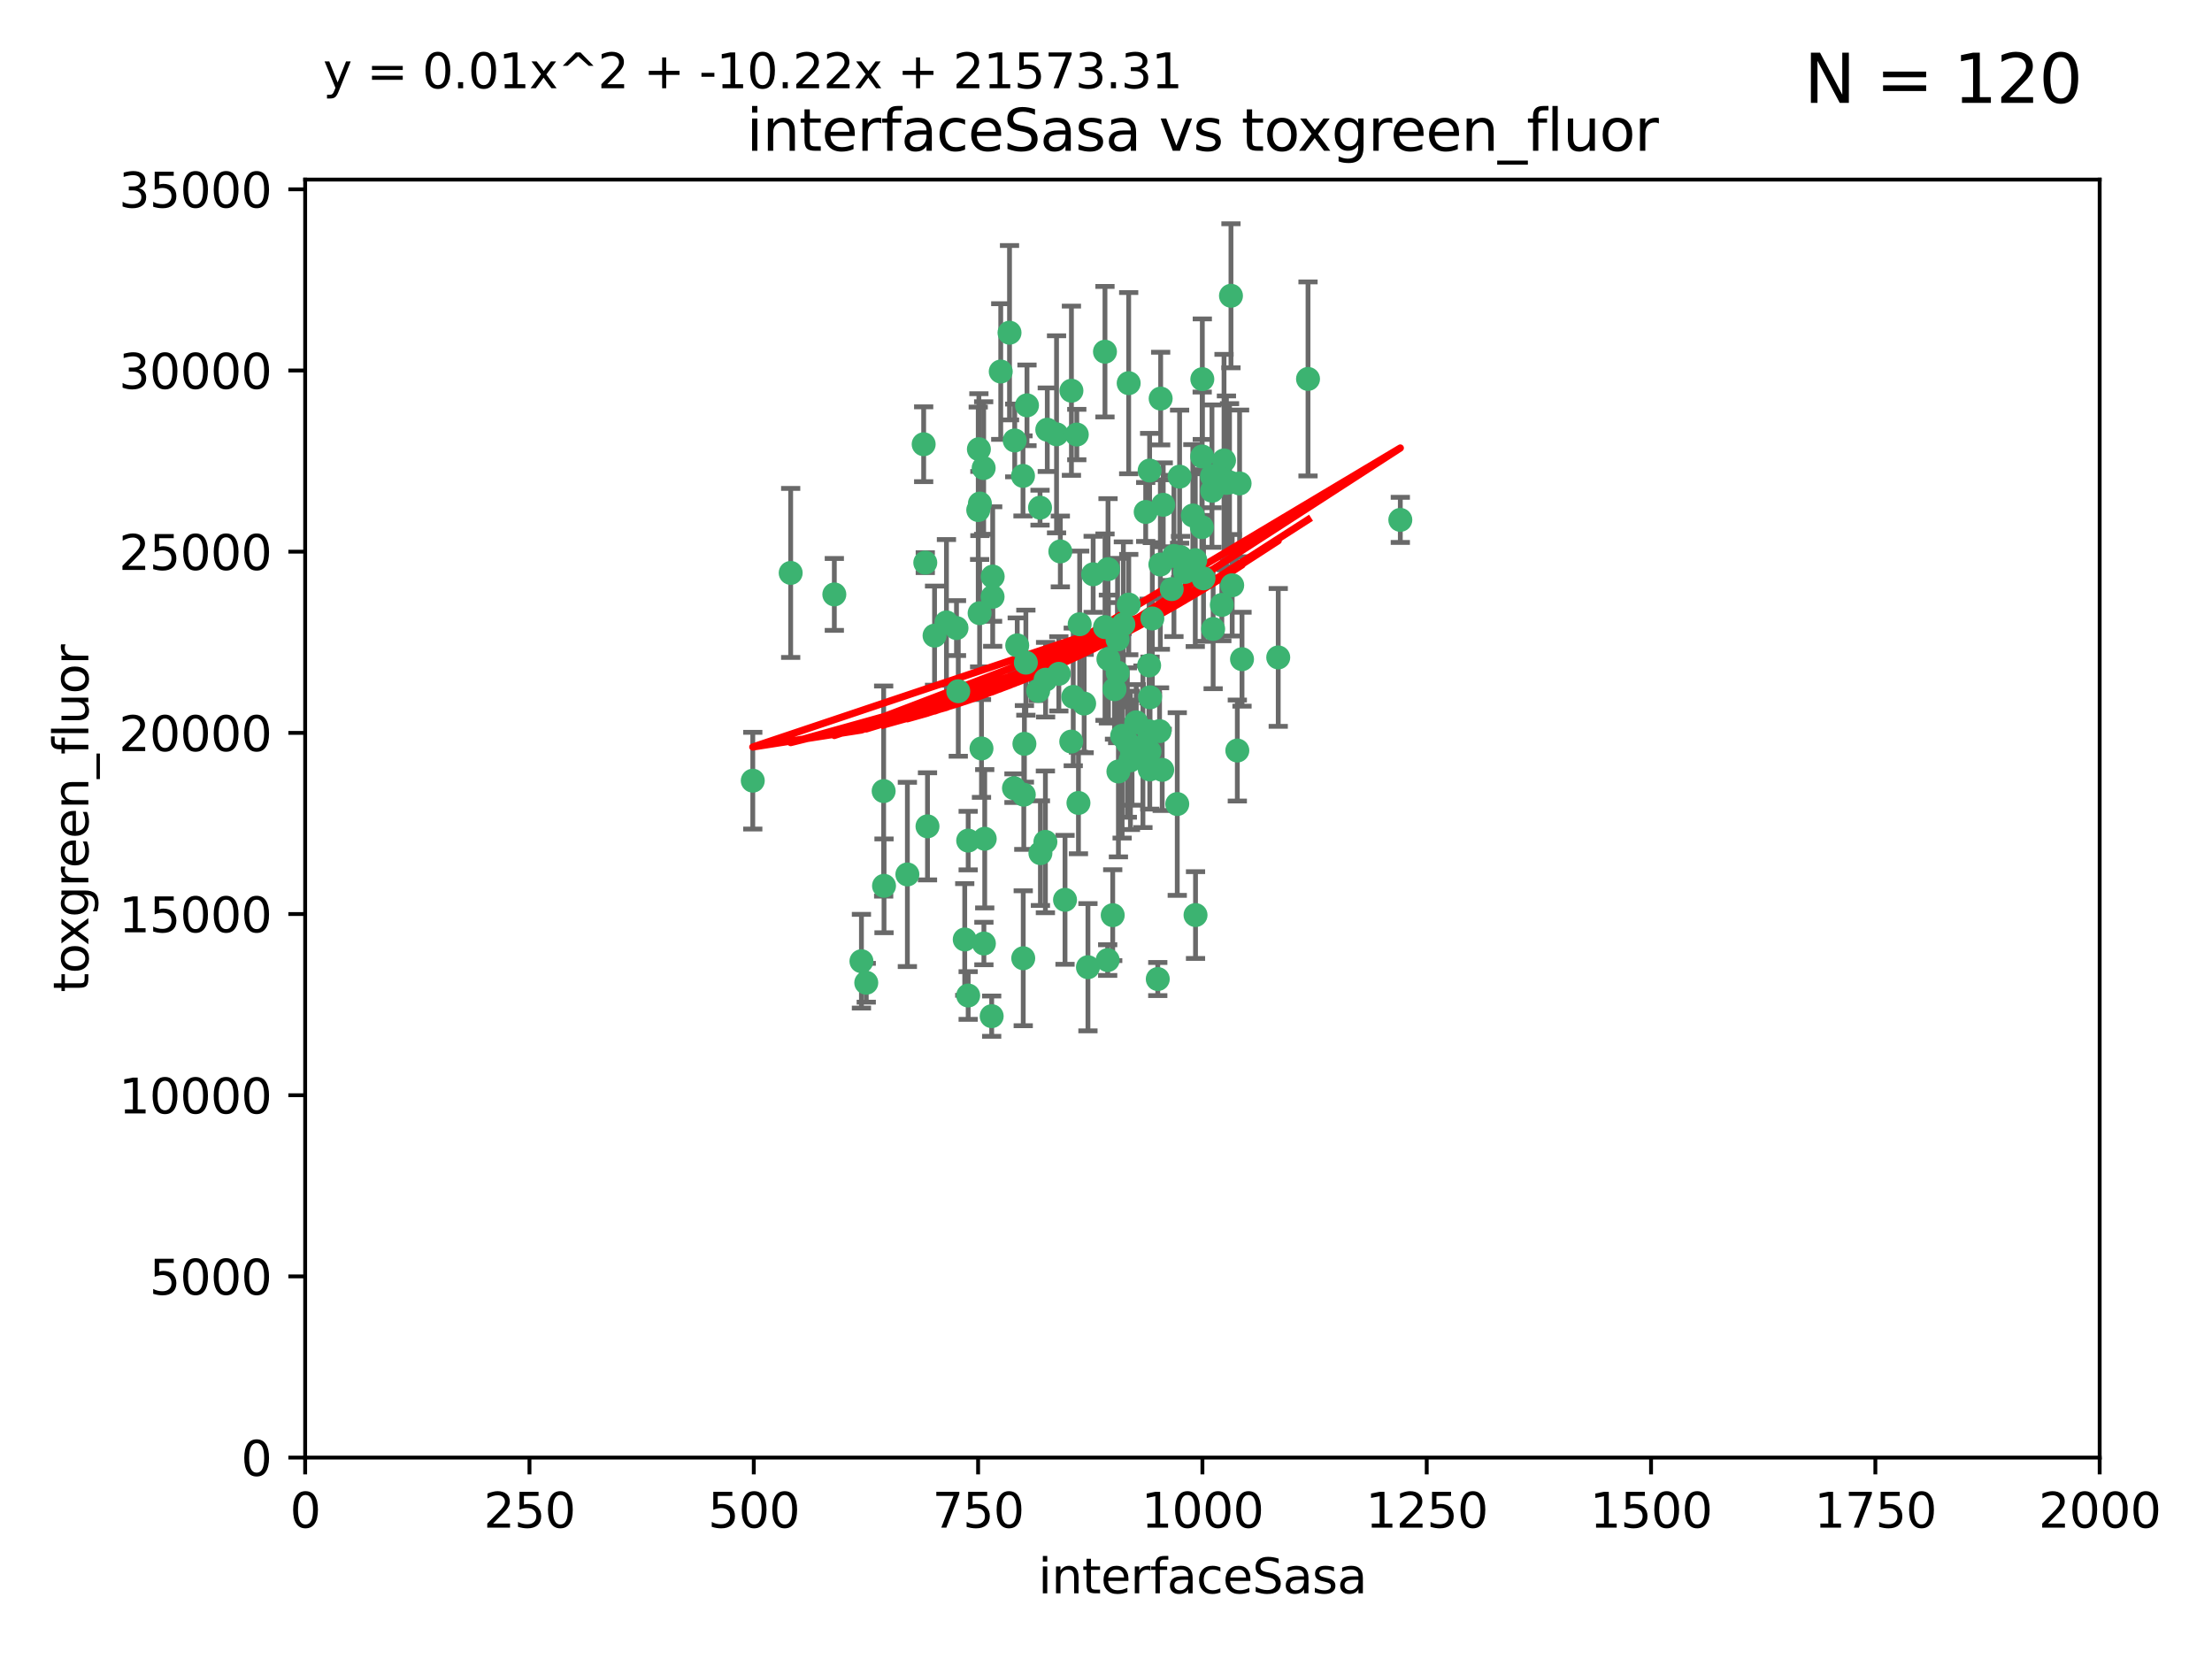 <?xml version="1.0" encoding="utf-8" standalone="no"?>
<!DOCTYPE svg PUBLIC "-//W3C//DTD SVG 1.1//EN"
  "http://www.w3.org/Graphics/SVG/1.1/DTD/svg11.dtd">
<svg xmlns:xlink="http://www.w3.org/1999/xlink" width="460.8pt" height="345.6pt" viewBox="0 0 460.8 345.6" xmlns="http://www.w3.org/2000/svg" version="1.1">
 <defs>
  <style type="text/css">*{stroke-linejoin: round; stroke-linecap: butt}</style>
 </defs>
 <g id="figure_1">
  <g id="patch_1">
   <path d="M 0 345.6 
L 460.8 345.6 
L 460.8 0 
L 0 0 
z
" style="fill: #ffffff"/>
  </g>
  <g id="axes_1">
   <g id="patch_2">
    <path d="M 63.571 303.64 
L 437.4 303.64 
L 437.4 37.411 
L 63.571 37.411 
z
" style="fill: #ffffff"/>
   </g>
   <g id="PathCollection_1">
    <defs>
     <path id="m608cc705df" d="M 0 1.118 
C 0.297 1.118 0.581 1 0.791 0.791 
C 1 0.581 1.118 0.297 1.118 0 
C 1.118 -0.297 1 -0.581 0.791 -0.791 
C 0.581 -1 0.297 -1.118 0 -1.118 
C -0.297 -1.118 -0.581 -1 -0.791 -0.791 
C -1 -0.581 -1.118 -0.297 -1.118 0 
C -1.118 0.297 -1 0.581 -0.791 0.791 
C -0.581 1 -0.297 1.118 0 1.118 
z
" style="stroke: #3cb371"/>
    </defs>
    <g clip-path="url(#pa50c6333ff)">
     <use xlink:href="#m608cc705df" x="272.484" y="78.941" style="fill: #3cb371; stroke: #3cb371"/>
     <use xlink:href="#m608cc705df" x="242.323" y="105.159" style="fill: #3cb371; stroke: #3cb371"/>
     <use xlink:href="#m608cc705df" x="248.998" y="116.686" style="fill: #3cb371; stroke: #3cb371"/>
     <use xlink:href="#m608cc705df" x="239.489" y="98.026" style="fill: #3cb371; stroke: #3cb371"/>
     <use xlink:href="#m608cc705df" x="250.437" y="95.094" style="fill: #3cb371; stroke: #3cb371"/>
     <use xlink:href="#m608cc705df" x="266.28" y="136.954" style="fill: #3cb371; stroke: #3cb371"/>
     <use xlink:href="#m608cc705df" x="250.716" y="120.482" style="fill: #3cb371; stroke: #3cb371"/>
     <use xlink:href="#m608cc705df" x="218.168" y="89.516" style="fill: #3cb371; stroke: #3cb371"/>
     <use xlink:href="#m608cc705df" x="254.987" y="95.918" style="fill: #3cb371; stroke: #3cb371"/>
     <use xlink:href="#m608cc705df" x="220.886" y="114.875" style="fill: #3cb371; stroke: #3cb371"/>
     <use xlink:href="#m608cc705df" x="245.919" y="116.045" style="fill: #3cb371; stroke: #3cb371"/>
     <use xlink:href="#m608cc705df" x="241.787" y="83.03" style="fill: #3cb371; stroke: #3cb371"/>
     <use xlink:href="#m608cc705df" x="252.721" y="131.024" style="fill: #3cb371; stroke: #3cb371"/>
     <use xlink:href="#m608cc705df" x="258.229" y="100.71" style="fill: #3cb371; stroke: #3cb371"/>
     <use xlink:href="#m608cc705df" x="232.987" y="160.712" style="fill: #3cb371; stroke: #3cb371"/>
     <use xlink:href="#m608cc705df" x="241.557" y="152.304" style="fill: #3cb371; stroke: #3cb371"/>
     <use xlink:href="#m608cc705df" x="230.194" y="130.646" style="fill: #3cb371; stroke: #3cb371"/>
     <use xlink:href="#m608cc705df" x="255.489" y="100.601" style="fill: #3cb371; stroke: #3cb371"/>
     <use xlink:href="#m608cc705df" x="256.689" y="121.921" style="fill: #3cb371; stroke: #3cb371"/>
     <use xlink:href="#m608cc705df" x="244.553" y="115.814" style="fill: #3cb371; stroke: #3cb371"/>
     <use xlink:href="#m608cc705df" x="250.368" y="109.818" style="fill: #3cb371; stroke: #3cb371"/>
     <use xlink:href="#m608cc705df" x="230.187" y="73.266" style="fill: #3cb371; stroke: #3cb371"/>
     <use xlink:href="#m608cc705df" x="240.054" y="128.839" style="fill: #3cb371; stroke: #3cb371"/>
     <use xlink:href="#m608cc705df" x="246.854" y="119.146" style="fill: #3cb371; stroke: #3cb371"/>
     <use xlink:href="#m608cc705df" x="231.8" y="190.648" style="fill: #3cb371; stroke: #3cb371"/>
     <use xlink:href="#m608cc705df" x="239.385" y="138.622" style="fill: #3cb371; stroke: #3cb371"/>
     <use xlink:href="#m608cc705df" x="223.198" y="81.394" style="fill: #3cb371; stroke: #3cb371"/>
     <use xlink:href="#m608cc705df" x="258.734" y="137.321" style="fill: #3cb371; stroke: #3cb371"/>
     <use xlink:href="#m608cc705df" x="256.134" y="100.483" style="fill: #3cb371; stroke: #3cb371"/>
     <use xlink:href="#m608cc705df" x="233.762" y="153.285" style="fill: #3cb371; stroke: #3cb371"/>
     <use xlink:href="#m608cc705df" x="235.488" y="158.394" style="fill: #3cb371; stroke: #3cb371"/>
     <use xlink:href="#m608cc705df" x="211.385" y="91.754" style="fill: #3cb371; stroke: #3cb371"/>
     <use xlink:href="#m608cc705df" x="235.142" y="125.947" style="fill: #3cb371; stroke: #3cb371"/>
     <use xlink:href="#m608cc705df" x="234.02" y="130.067" style="fill: #3cb371; stroke: #3cb371"/>
     <use xlink:href="#m608cc705df" x="220.097" y="90.475" style="fill: #3cb371; stroke: #3cb371"/>
     <use xlink:href="#m608cc705df" x="223.161" y="154.483" style="fill: #3cb371; stroke: #3cb371"/>
     <use xlink:href="#m608cc705df" x="248.491" y="107.386" style="fill: #3cb371; stroke: #3cb371"/>
     <use xlink:href="#m608cc705df" x="241.725" y="117.601" style="fill: #3cb371; stroke: #3cb371"/>
     <use xlink:href="#m608cc705df" x="225.848" y="146.564" style="fill: #3cb371; stroke: #3cb371"/>
     <use xlink:href="#m608cc705df" x="238.669" y="106.653" style="fill: #3cb371; stroke: #3cb371"/>
     <use xlink:href="#m608cc705df" x="252.51" y="102.24" style="fill: #3cb371; stroke: #3cb371"/>
     <use xlink:href="#m608cc705df" x="227.725" y="119.635" style="fill: #3cb371; stroke: #3cb371"/>
     <use xlink:href="#m608cc705df" x="235.125" y="79.819" style="fill: #3cb371; stroke: #3cb371"/>
     <use xlink:href="#m608cc705df" x="206.772" y="124.329" style="fill: #3cb371; stroke: #3cb371"/>
     <use xlink:href="#m608cc705df" x="244.091" y="122.72" style="fill: #3cb371; stroke: #3cb371"/>
     <use xlink:href="#m608cc705df" x="241.185" y="203.953" style="fill: #3cb371; stroke: #3cb371"/>
     <use xlink:href="#m608cc705df" x="211.908" y="134.443" style="fill: #3cb371; stroke: #3cb371"/>
     <use xlink:href="#m608cc705df" x="213.404" y="154.954" style="fill: #3cb371; stroke: #3cb371"/>
     <use xlink:href="#m608cc705df" x="204.131" y="104.896" style="fill: #3cb371; stroke: #3cb371"/>
     <use xlink:href="#m608cc705df" x="239.465" y="156.559" style="fill: #3cb371; stroke: #3cb371"/>
     <use xlink:href="#m608cc705df" x="245.731" y="99.298" style="fill: #3cb371; stroke: #3cb371"/>
     <use xlink:href="#m608cc705df" x="257.757" y="156.348" style="fill: #3cb371; stroke: #3cb371"/>
     <use xlink:href="#m608cc705df" x="216.658" y="105.756" style="fill: #3cb371; stroke: #3cb371"/>
     <use xlink:href="#m608cc705df" x="204.916" y="97.498" style="fill: #3cb371; stroke: #3cb371"/>
     <use xlink:href="#m608cc705df" x="192.417" y="92.545" style="fill: #3cb371; stroke: #3cb371"/>
     <use xlink:href="#m608cc705df" x="213.275" y="165.548" style="fill: #3cb371; stroke: #3cb371"/>
     <use xlink:href="#m608cc705df" x="216.269" y="143.916" style="fill: #3cb371; stroke: #3cb371"/>
     <use xlink:href="#m608cc705df" x="206.796" y="120.108" style="fill: #3cb371; stroke: #3cb371"/>
     <use xlink:href="#m608cc705df" x="206.585" y="211.686" style="fill: #3cb371; stroke: #3cb371"/>
     <use xlink:href="#m608cc705df" x="291.711" y="108.301" style="fill: #3cb371; stroke: #3cb371"/>
     <use xlink:href="#m608cc705df" x="224.916" y="130.038" style="fill: #3cb371; stroke: #3cb371"/>
     <use xlink:href="#m608cc705df" x="230.751" y="200.005" style="fill: #3cb371; stroke: #3cb371"/>
     <use xlink:href="#m608cc705df" x="250.465" y="78.988" style="fill: #3cb371; stroke: #3cb371"/>
     <use xlink:href="#m608cc705df" x="199.256" y="130.84" style="fill: #3cb371; stroke: #3cb371"/>
     <use xlink:href="#m608cc705df" x="204.462" y="155.918" style="fill: #3cb371; stroke: #3cb371"/>
     <use xlink:href="#m608cc705df" x="201.688" y="207.381" style="fill: #3cb371; stroke: #3cb371"/>
     <use xlink:href="#m608cc705df" x="213.159" y="199.62" style="fill: #3cb371; stroke: #3cb371"/>
     <use xlink:href="#m608cc705df" x="217.777" y="175.376" style="fill: #3cb371; stroke: #3cb371"/>
     <use xlink:href="#m608cc705df" x="220.577" y="140.37" style="fill: #3cb371; stroke: #3cb371"/>
     <use xlink:href="#m608cc705df" x="242.11" y="160.372" style="fill: #3cb371; stroke: #3cb371"/>
     <use xlink:href="#m608cc705df" x="223.577" y="145.178" style="fill: #3cb371; stroke: #3cb371"/>
     <use xlink:href="#m608cc705df" x="254.529" y="126.015" style="fill: #3cb371; stroke: #3cb371"/>
     <use xlink:href="#m608cc705df" x="208.473" y="77.397" style="fill: #3cb371; stroke: #3cb371"/>
     <use xlink:href="#m608cc705df" x="192.753" y="117.209" style="fill: #3cb371; stroke: #3cb371"/>
     <use xlink:href="#m608cc705df" x="203.92" y="93.572" style="fill: #3cb371; stroke: #3cb371"/>
     <use xlink:href="#m608cc705df" x="230.822" y="118.565" style="fill: #3cb371; stroke: #3cb371"/>
     <use xlink:href="#m608cc705df" x="239.332" y="152.32" style="fill: #3cb371; stroke: #3cb371"/>
     <use xlink:href="#m608cc705df" x="204.073" y="127.738" style="fill: #3cb371; stroke: #3cb371"/>
     <use xlink:href="#m608cc705df" x="210.301" y="69.309" style="fill: #3cb371; stroke: #3cb371"/>
     <use xlink:href="#m608cc705df" x="224.662" y="167.27" style="fill: #3cb371; stroke: #3cb371"/>
     <use xlink:href="#m608cc705df" x="239.579" y="145.262" style="fill: #3cb371; stroke: #3cb371"/>
     <use xlink:href="#m608cc705df" x="236.699" y="150.469" style="fill: #3cb371; stroke: #3cb371"/>
     <use xlink:href="#m608cc705df" x="230.901" y="137.292" style="fill: #3cb371; stroke: #3cb371"/>
     <use xlink:href="#m608cc705df" x="213.706" y="138.041" style="fill: #3cb371; stroke: #3cb371"/>
     <use xlink:href="#m608cc705df" x="221.863" y="187.448" style="fill: #3cb371; stroke: #3cb371"/>
     <use xlink:href="#m608cc705df" x="232.833" y="140.122" style="fill: #3cb371; stroke: #3cb371"/>
     <use xlink:href="#m608cc705df" x="252.476" y="99.184" style="fill: #3cb371; stroke: #3cb371"/>
     <use xlink:href="#m608cc705df" x="256.433" y="61.614" style="fill: #3cb371; stroke: #3cb371"/>
     <use xlink:href="#m608cc705df" x="203.785" y="106.253" style="fill: #3cb371; stroke: #3cb371"/>
     <use xlink:href="#m608cc705df" x="249.05" y="190.622" style="fill: #3cb371; stroke: #3cb371"/>
     <use xlink:href="#m608cc705df" x="213.94" y="84.44" style="fill: #3cb371; stroke: #3cb371"/>
     <use xlink:href="#m608cc705df" x="194.686" y="132.411" style="fill: #3cb371; stroke: #3cb371"/>
     <use xlink:href="#m608cc705df" x="213.11" y="99.14" style="fill: #3cb371; stroke: #3cb371"/>
     <use xlink:href="#m608cc705df" x="180.458" y="204.723" style="fill: #3cb371; stroke: #3cb371"/>
     <use xlink:href="#m608cc705df" x="211.23" y="164.19" style="fill: #3cb371; stroke: #3cb371"/>
     <use xlink:href="#m608cc705df" x="238.093" y="155.561" style="fill: #3cb371; stroke: #3cb371"/>
     <use xlink:href="#m608cc705df" x="199.626" y="143.999" style="fill: #3cb371; stroke: #3cb371"/>
     <use xlink:href="#m608cc705df" x="189.023" y="182.16" style="fill: #3cb371; stroke: #3cb371"/>
     <use xlink:href="#m608cc705df" x="193.215" y="172.143" style="fill: #3cb371; stroke: #3cb371"/>
     <use xlink:href="#m608cc705df" x="235.826" y="156.792" style="fill: #3cb371; stroke: #3cb371"/>
     <use xlink:href="#m608cc705df" x="232.811" y="133.213" style="fill: #3cb371; stroke: #3cb371"/>
     <use xlink:href="#m608cc705df" x="224.314" y="90.523" style="fill: #3cb371; stroke: #3cb371"/>
     <use xlink:href="#m608cc705df" x="239.516" y="160.289" style="fill: #3cb371; stroke: #3cb371"/>
     <use xlink:href="#m608cc705df" x="204.964" y="196.552" style="fill: #3cb371; stroke: #3cb371"/>
     <use xlink:href="#m608cc705df" x="164.714" y="119.349" style="fill: #3cb371; stroke: #3cb371"/>
     <use xlink:href="#m608cc705df" x="216.738" y="177.728" style="fill: #3cb371; stroke: #3cb371"/>
     <use xlink:href="#m608cc705df" x="200.972" y="195.709" style="fill: #3cb371; stroke: #3cb371"/>
     <use xlink:href="#m608cc705df" x="205.136" y="174.728" style="fill: #3cb371; stroke: #3cb371"/>
     <use xlink:href="#m608cc705df" x="217.815" y="141.593" style="fill: #3cb371; stroke: #3cb371"/>
     <use xlink:href="#m608cc705df" x="201.69" y="175.112" style="fill: #3cb371; stroke: #3cb371"/>
     <use xlink:href="#m608cc705df" x="234.846" y="154.686" style="fill: #3cb371; stroke: #3cb371"/>
     <use xlink:href="#m608cc705df" x="197.163" y="129.656" style="fill: #3cb371; stroke: #3cb371"/>
     <use xlink:href="#m608cc705df" x="184.082" y="164.794" style="fill: #3cb371; stroke: #3cb371"/>
     <use xlink:href="#m608cc705df" x="232.174" y="143.576" style="fill: #3cb371; stroke: #3cb371"/>
     <use xlink:href="#m608cc705df" x="179.453" y="200.236" style="fill: #3cb371; stroke: #3cb371"/>
     <use xlink:href="#m608cc705df" x="156.817" y="162.629" style="fill: #3cb371; stroke: #3cb371"/>
     <use xlink:href="#m608cc705df" x="245.245" y="167.495" style="fill: #3cb371; stroke: #3cb371"/>
     <use xlink:href="#m608cc705df" x="173.806" y="123.828" style="fill: #3cb371; stroke: #3cb371"/>
     <use xlink:href="#m608cc705df" x="226.639" y="201.488" style="fill: #3cb371; stroke: #3cb371"/>
     <use xlink:href="#m608cc705df" x="184.157" y="184.534" style="fill: #3cb371; stroke: #3cb371"/>
    </g>
   </g>
   <g id="matplotlib.axis_1">
    <g id="xtick_1">
     <g id="line2d_1">
      <defs>
       <path id="m46afb8ed61" d="M 0 0 
L 0 3.5 
" style="stroke: #000000; stroke-width: 0.8"/>
      </defs>
      <g>
       <use xlink:href="#m46afb8ed61" x="63.571" y="303.64" style="stroke: #000000; stroke-width: 0.8"/>
      </g>
     </g>
     <g id="text_1">
      <!-- 0 -->
      <g transform="translate(60.39 318.238)scale(0.1 -0.1)">
       <defs>
        <path id="DejaVuSans-30" d="M 2034 4250 
Q 1547 4250 1301 3770 
Q 1056 3291 1056 2328 
Q 1056 1369 1301 889 
Q 1547 409 2034 409 
Q 2525 409 2770 889 
Q 3016 1369 3016 2328 
Q 3016 3291 2770 3770 
Q 2525 4250 2034 4250 
z
M 2034 4750 
Q 2819 4750 3233 4129 
Q 3647 3509 3647 2328 
Q 3647 1150 3233 529 
Q 2819 -91 2034 -91 
Q 1250 -91 836 529 
Q 422 1150 422 2328 
Q 422 3509 836 4129 
Q 1250 4750 2034 4750 
z
" transform="scale(0.016)"/>
       </defs>
       <use xlink:href="#DejaVuSans-30"/>
      </g>
     </g>
    </g>
    <g id="xtick_2">
     <g id="line2d_2">
      <g>
       <use xlink:href="#m46afb8ed61" x="110.3" y="303.64" style="stroke: #000000; stroke-width: 0.8"/>
      </g>
     </g>
     <g id="text_2">
      <!-- 250 -->
      <g transform="translate(100.756 318.238)scale(0.1 -0.1)">
       <defs>
        <path id="DejaVuSans-32" d="M 1228 531 
L 3431 531 
L 3431 0 
L 469 0 
L 469 531 
Q 828 903 1448 1529 
Q 2069 2156 2228 2338 
Q 2531 2678 2651 2914 
Q 2772 3150 2772 3378 
Q 2772 3750 2511 3984 
Q 2250 4219 1831 4219 
Q 1534 4219 1204 4116 
Q 875 4013 500 3803 
L 500 4441 
Q 881 4594 1212 4672 
Q 1544 4750 1819 4750 
Q 2544 4750 2975 4387 
Q 3406 4025 3406 3419 
Q 3406 3131 3298 2873 
Q 3191 2616 2906 2266 
Q 2828 2175 2409 1742 
Q 1991 1309 1228 531 
z
" transform="scale(0.016)"/>
        <path id="DejaVuSans-35" d="M 691 4666 
L 3169 4666 
L 3169 4134 
L 1269 4134 
L 1269 2991 
Q 1406 3038 1543 3061 
Q 1681 3084 1819 3084 
Q 2600 3084 3056 2656 
Q 3513 2228 3513 1497 
Q 3513 744 3044 326 
Q 2575 -91 1722 -91 
Q 1428 -91 1123 -41 
Q 819 9 494 109 
L 494 744 
Q 775 591 1075 516 
Q 1375 441 1709 441 
Q 2250 441 2565 725 
Q 2881 1009 2881 1497 
Q 2881 1984 2565 2268 
Q 2250 2553 1709 2553 
Q 1456 2553 1204 2497 
Q 953 2441 691 2322 
L 691 4666 
z
" transform="scale(0.016)"/>
       </defs>
       <use xlink:href="#DejaVuSans-32"/>
       <use xlink:href="#DejaVuSans-35" x="63.623"/>
       <use xlink:href="#DejaVuSans-30" x="127.246"/>
      </g>
     </g>
    </g>
    <g id="xtick_3">
     <g id="line2d_3">
      <g>
       <use xlink:href="#m46afb8ed61" x="157.028" y="303.64" style="stroke: #000000; stroke-width: 0.8"/>
      </g>
     </g>
     <g id="text_3">
      <!-- 500 -->
      <g transform="translate(147.485 318.238)scale(0.1 -0.1)">
       <use xlink:href="#DejaVuSans-35"/>
       <use xlink:href="#DejaVuSans-30" x="63.623"/>
       <use xlink:href="#DejaVuSans-30" x="127.246"/>
      </g>
     </g>
    </g>
    <g id="xtick_4">
     <g id="line2d_4">
      <g>
       <use xlink:href="#m46afb8ed61" x="203.757" y="303.64" style="stroke: #000000; stroke-width: 0.8"/>
      </g>
     </g>
     <g id="text_4">
      <!-- 750 -->
      <g transform="translate(194.213 318.238)scale(0.1 -0.1)">
       <defs>
        <path id="DejaVuSans-37" d="M 525 4666 
L 3525 4666 
L 3525 4397 
L 1831 0 
L 1172 0 
L 2766 4134 
L 525 4134 
L 525 4666 
z
" transform="scale(0.016)"/>
       </defs>
       <use xlink:href="#DejaVuSans-37"/>
       <use xlink:href="#DejaVuSans-35" x="63.623"/>
       <use xlink:href="#DejaVuSans-30" x="127.246"/>
      </g>
     </g>
    </g>
    <g id="xtick_5">
     <g id="line2d_5">
      <g>
       <use xlink:href="#m46afb8ed61" x="250.486" y="303.64" style="stroke: #000000; stroke-width: 0.8"/>
      </g>
     </g>
     <g id="text_5">
      <!-- 1000 -->
      <g transform="translate(237.761 318.238)scale(0.1 -0.1)">
       <defs>
        <path id="DejaVuSans-31" d="M 794 531 
L 1825 531 
L 1825 4091 
L 703 3866 
L 703 4441 
L 1819 4666 
L 2450 4666 
L 2450 531 
L 3481 531 
L 3481 0 
L 794 0 
L 794 531 
z
" transform="scale(0.016)"/>
       </defs>
       <use xlink:href="#DejaVuSans-31"/>
       <use xlink:href="#DejaVuSans-30" x="63.623"/>
       <use xlink:href="#DejaVuSans-30" x="127.246"/>
       <use xlink:href="#DejaVuSans-30" x="190.869"/>
      </g>
     </g>
    </g>
    <g id="xtick_6">
     <g id="line2d_6">
      <g>
       <use xlink:href="#m46afb8ed61" x="297.214" y="303.64" style="stroke: #000000; stroke-width: 0.8"/>
      </g>
     </g>
     <g id="text_6">
      <!-- 1250 -->
      <g transform="translate(284.489 318.238)scale(0.1 -0.1)">
       <use xlink:href="#DejaVuSans-31"/>
       <use xlink:href="#DejaVuSans-32" x="63.623"/>
       <use xlink:href="#DejaVuSans-35" x="127.246"/>
       <use xlink:href="#DejaVuSans-30" x="190.869"/>
      </g>
     </g>
    </g>
    <g id="xtick_7">
     <g id="line2d_7">
      <g>
       <use xlink:href="#m46afb8ed61" x="343.943" y="303.64" style="stroke: #000000; stroke-width: 0.8"/>
      </g>
     </g>
     <g id="text_7">
      <!-- 1500 -->
      <g transform="translate(331.218 318.238)scale(0.1 -0.1)">
       <use xlink:href="#DejaVuSans-31"/>
       <use xlink:href="#DejaVuSans-35" x="63.623"/>
       <use xlink:href="#DejaVuSans-30" x="127.246"/>
       <use xlink:href="#DejaVuSans-30" x="190.869"/>
      </g>
     </g>
    </g>
    <g id="xtick_8">
     <g id="line2d_8">
      <g>
       <use xlink:href="#m46afb8ed61" x="390.671" y="303.64" style="stroke: #000000; stroke-width: 0.8"/>
      </g>
     </g>
     <g id="text_8">
      <!-- 1750 -->
      <g transform="translate(377.946 318.238)scale(0.1 -0.1)">
       <use xlink:href="#DejaVuSans-31"/>
       <use xlink:href="#DejaVuSans-37" x="63.623"/>
       <use xlink:href="#DejaVuSans-35" x="127.246"/>
       <use xlink:href="#DejaVuSans-30" x="190.869"/>
      </g>
     </g>
    </g>
    <g id="xtick_9">
     <g id="line2d_9">
      <g>
       <use xlink:href="#m46afb8ed61" x="437.4" y="303.64" style="stroke: #000000; stroke-width: 0.8"/>
      </g>
     </g>
     <g id="text_9">
      <!-- 2000 -->
      <g transform="translate(424.675 318.238)scale(0.1 -0.1)">
       <use xlink:href="#DejaVuSans-32"/>
       <use xlink:href="#DejaVuSans-30" x="63.623"/>
       <use xlink:href="#DejaVuSans-30" x="127.246"/>
       <use xlink:href="#DejaVuSans-30" x="190.869"/>
      </g>
     </g>
    </g>
    <g id="text_10">
     <!-- interfaceSasa -->
     <g transform="translate(216.279 331.917)scale(0.1 -0.1)">
      <defs>
       <path id="DejaVuSans-69" d="M 603 3500 
L 1178 3500 
L 1178 0 
L 603 0 
L 603 3500 
z
M 603 4863 
L 1178 4863 
L 1178 4134 
L 603 4134 
L 603 4863 
z
" transform="scale(0.016)"/>
       <path id="DejaVuSans-6e" d="M 3513 2113 
L 3513 0 
L 2938 0 
L 2938 2094 
Q 2938 2591 2744 2837 
Q 2550 3084 2163 3084 
Q 1697 3084 1428 2787 
Q 1159 2491 1159 1978 
L 1159 0 
L 581 0 
L 581 3500 
L 1159 3500 
L 1159 2956 
Q 1366 3272 1645 3428 
Q 1925 3584 2291 3584 
Q 2894 3584 3203 3211 
Q 3513 2838 3513 2113 
z
" transform="scale(0.016)"/>
       <path id="DejaVuSans-74" d="M 1172 4494 
L 1172 3500 
L 2356 3500 
L 2356 3053 
L 1172 3053 
L 1172 1153 
Q 1172 725 1289 603 
Q 1406 481 1766 481 
L 2356 481 
L 2356 0 
L 1766 0 
Q 1100 0 847 248 
Q 594 497 594 1153 
L 594 3053 
L 172 3053 
L 172 3500 
L 594 3500 
L 594 4494 
L 1172 4494 
z
" transform="scale(0.016)"/>
       <path id="DejaVuSans-65" d="M 3597 1894 
L 3597 1613 
L 953 1613 
Q 991 1019 1311 708 
Q 1631 397 2203 397 
Q 2534 397 2845 478 
Q 3156 559 3463 722 
L 3463 178 
Q 3153 47 2828 -22 
Q 2503 -91 2169 -91 
Q 1331 -91 842 396 
Q 353 884 353 1716 
Q 353 2575 817 3079 
Q 1281 3584 2069 3584 
Q 2775 3584 3186 3129 
Q 3597 2675 3597 1894 
z
M 3022 2063 
Q 3016 2534 2758 2815 
Q 2500 3097 2075 3097 
Q 1594 3097 1305 2825 
Q 1016 2553 972 2059 
L 3022 2063 
z
" transform="scale(0.016)"/>
       <path id="DejaVuSans-72" d="M 2631 2963 
Q 2534 3019 2420 3045 
Q 2306 3072 2169 3072 
Q 1681 3072 1420 2755 
Q 1159 2438 1159 1844 
L 1159 0 
L 581 0 
L 581 3500 
L 1159 3500 
L 1159 2956 
Q 1341 3275 1631 3429 
Q 1922 3584 2338 3584 
Q 2397 3584 2469 3576 
Q 2541 3569 2628 3553 
L 2631 2963 
z
" transform="scale(0.016)"/>
       <path id="DejaVuSans-66" d="M 2375 4863 
L 2375 4384 
L 1825 4384 
Q 1516 4384 1395 4259 
Q 1275 4134 1275 3809 
L 1275 3500 
L 2222 3500 
L 2222 3053 
L 1275 3053 
L 1275 0 
L 697 0 
L 697 3053 
L 147 3053 
L 147 3500 
L 697 3500 
L 697 3744 
Q 697 4328 969 4595 
Q 1241 4863 1831 4863 
L 2375 4863 
z
" transform="scale(0.016)"/>
       <path id="DejaVuSans-61" d="M 2194 1759 
Q 1497 1759 1228 1600 
Q 959 1441 959 1056 
Q 959 750 1161 570 
Q 1363 391 1709 391 
Q 2188 391 2477 730 
Q 2766 1069 2766 1631 
L 2766 1759 
L 2194 1759 
z
M 3341 1997 
L 3341 0 
L 2766 0 
L 2766 531 
Q 2569 213 2275 61 
Q 1981 -91 1556 -91 
Q 1019 -91 701 211 
Q 384 513 384 1019 
Q 384 1609 779 1909 
Q 1175 2209 1959 2209 
L 2766 2209 
L 2766 2266 
Q 2766 2663 2505 2880 
Q 2244 3097 1772 3097 
Q 1472 3097 1187 3025 
Q 903 2953 641 2809 
L 641 3341 
Q 956 3463 1253 3523 
Q 1550 3584 1831 3584 
Q 2591 3584 2966 3190 
Q 3341 2797 3341 1997 
z
" transform="scale(0.016)"/>
       <path id="DejaVuSans-63" d="M 3122 3366 
L 3122 2828 
Q 2878 2963 2633 3030 
Q 2388 3097 2138 3097 
Q 1578 3097 1268 2742 
Q 959 2388 959 1747 
Q 959 1106 1268 751 
Q 1578 397 2138 397 
Q 2388 397 2633 464 
Q 2878 531 3122 666 
L 3122 134 
Q 2881 22 2623 -34 
Q 2366 -91 2075 -91 
Q 1284 -91 818 406 
Q 353 903 353 1747 
Q 353 2603 823 3093 
Q 1294 3584 2113 3584 
Q 2378 3584 2631 3529 
Q 2884 3475 3122 3366 
z
" transform="scale(0.016)"/>
       <path id="DejaVuSans-53" d="M 3425 4513 
L 3425 3897 
Q 3066 4069 2747 4153 
Q 2428 4238 2131 4238 
Q 1616 4238 1336 4038 
Q 1056 3838 1056 3469 
Q 1056 3159 1242 3001 
Q 1428 2844 1947 2747 
L 2328 2669 
Q 3034 2534 3370 2195 
Q 3706 1856 3706 1288 
Q 3706 609 3251 259 
Q 2797 -91 1919 -91 
Q 1588 -91 1214 -16 
Q 841 59 441 206 
L 441 856 
Q 825 641 1194 531 
Q 1563 422 1919 422 
Q 2459 422 2753 634 
Q 3047 847 3047 1241 
Q 3047 1584 2836 1778 
Q 2625 1972 2144 2069 
L 1759 2144 
Q 1053 2284 737 2584 
Q 422 2884 422 3419 
Q 422 4038 858 4394 
Q 1294 4750 2059 4750 
Q 2388 4750 2728 4690 
Q 3069 4631 3425 4513 
z
" transform="scale(0.016)"/>
       <path id="DejaVuSans-73" d="M 2834 3397 
L 2834 2853 
Q 2591 2978 2328 3040 
Q 2066 3103 1784 3103 
Q 1356 3103 1142 2972 
Q 928 2841 928 2578 
Q 928 2378 1081 2264 
Q 1234 2150 1697 2047 
L 1894 2003 
Q 2506 1872 2764 1633 
Q 3022 1394 3022 966 
Q 3022 478 2636 193 
Q 2250 -91 1575 -91 
Q 1294 -91 989 -36 
Q 684 19 347 128 
L 347 722 
Q 666 556 975 473 
Q 1284 391 1588 391 
Q 1994 391 2212 530 
Q 2431 669 2431 922 
Q 2431 1156 2273 1281 
Q 2116 1406 1581 1522 
L 1381 1569 
Q 847 1681 609 1914 
Q 372 2147 372 2553 
Q 372 3047 722 3315 
Q 1072 3584 1716 3584 
Q 2034 3584 2315 3537 
Q 2597 3491 2834 3397 
z
" transform="scale(0.016)"/>
      </defs>
      <use xlink:href="#DejaVuSans-69"/>
      <use xlink:href="#DejaVuSans-6e" x="27.783"/>
      <use xlink:href="#DejaVuSans-74" x="91.162"/>
      <use xlink:href="#DejaVuSans-65" x="130.371"/>
      <use xlink:href="#DejaVuSans-72" x="191.895"/>
      <use xlink:href="#DejaVuSans-66" x="233.008"/>
      <use xlink:href="#DejaVuSans-61" x="268.213"/>
      <use xlink:href="#DejaVuSans-63" x="329.492"/>
      <use xlink:href="#DejaVuSans-65" x="384.473"/>
      <use xlink:href="#DejaVuSans-53" x="445.996"/>
      <use xlink:href="#DejaVuSans-61" x="509.473"/>
      <use xlink:href="#DejaVuSans-73" x="570.752"/>
      <use xlink:href="#DejaVuSans-61" x="622.852"/>
     </g>
    </g>
   </g>
   <g id="matplotlib.axis_2">
    <g id="ytick_1">
     <g id="line2d_10">
      <defs>
       <path id="m89b722fccf" d="M 0 0 
L -3.5 0 
" style="stroke: #000000; stroke-width: 0.8"/>
      </defs>
      <g>
       <use xlink:href="#m89b722fccf" x="63.571" y="303.64" style="stroke: #000000; stroke-width: 0.8"/>
      </g>
     </g>
     <g id="text_11">
      <!-- 0 -->
      <g transform="translate(50.209 307.439)scale(0.1 -0.1)">
       <use xlink:href="#DejaVuSans-30"/>
      </g>
     </g>
    </g>
    <g id="ytick_2">
     <g id="line2d_11">
      <g>
       <use xlink:href="#m89b722fccf" x="63.571" y="265.897" style="stroke: #000000; stroke-width: 0.8"/>
      </g>
     </g>
     <g id="text_12">
      <!-- 5000 -->
      <g transform="translate(31.121 269.696)scale(0.1 -0.1)">
       <use xlink:href="#DejaVuSans-35"/>
       <use xlink:href="#DejaVuSans-30" x="63.623"/>
       <use xlink:href="#DejaVuSans-30" x="127.246"/>
       <use xlink:href="#DejaVuSans-30" x="190.869"/>
      </g>
     </g>
    </g>
    <g id="ytick_3">
     <g id="line2d_12">
      <g>
       <use xlink:href="#m89b722fccf" x="63.571" y="228.154" style="stroke: #000000; stroke-width: 0.8"/>
      </g>
     </g>
     <g id="text_13">
      <!-- 10000 -->
      <g transform="translate(24.759 231.953)scale(0.1 -0.1)">
       <use xlink:href="#DejaVuSans-31"/>
       <use xlink:href="#DejaVuSans-30" x="63.623"/>
       <use xlink:href="#DejaVuSans-30" x="127.246"/>
       <use xlink:href="#DejaVuSans-30" x="190.869"/>
       <use xlink:href="#DejaVuSans-30" x="254.492"/>
      </g>
     </g>
    </g>
    <g id="ytick_4">
     <g id="line2d_13">
      <g>
       <use xlink:href="#m89b722fccf" x="63.571" y="190.411" style="stroke: #000000; stroke-width: 0.8"/>
      </g>
     </g>
     <g id="text_14">
      <!-- 15000 -->
      <g transform="translate(24.759 194.21)scale(0.1 -0.1)">
       <use xlink:href="#DejaVuSans-31"/>
       <use xlink:href="#DejaVuSans-35" x="63.623"/>
       <use xlink:href="#DejaVuSans-30" x="127.246"/>
       <use xlink:href="#DejaVuSans-30" x="190.869"/>
       <use xlink:href="#DejaVuSans-30" x="254.492"/>
      </g>
     </g>
    </g>
    <g id="ytick_5">
     <g id="line2d_14">
      <g>
       <use xlink:href="#m89b722fccf" x="63.571" y="152.668" style="stroke: #000000; stroke-width: 0.8"/>
      </g>
     </g>
     <g id="text_15">
      <!-- 20000 -->
      <g transform="translate(24.759 156.467)scale(0.1 -0.1)">
       <use xlink:href="#DejaVuSans-32"/>
       <use xlink:href="#DejaVuSans-30" x="63.623"/>
       <use xlink:href="#DejaVuSans-30" x="127.246"/>
       <use xlink:href="#DejaVuSans-30" x="190.869"/>
       <use xlink:href="#DejaVuSans-30" x="254.492"/>
      </g>
     </g>
    </g>
    <g id="ytick_6">
     <g id="line2d_15">
      <g>
       <use xlink:href="#m89b722fccf" x="63.571" y="114.925" style="stroke: #000000; stroke-width: 0.8"/>
      </g>
     </g>
     <g id="text_16">
      <!-- 25000 -->
      <g transform="translate(24.759 118.724)scale(0.1 -0.1)">
       <use xlink:href="#DejaVuSans-32"/>
       <use xlink:href="#DejaVuSans-35" x="63.623"/>
       <use xlink:href="#DejaVuSans-30" x="127.246"/>
       <use xlink:href="#DejaVuSans-30" x="190.869"/>
       <use xlink:href="#DejaVuSans-30" x="254.492"/>
      </g>
     </g>
    </g>
    <g id="ytick_7">
     <g id="line2d_16">
      <g>
       <use xlink:href="#m89b722fccf" x="63.571" y="77.181" style="stroke: #000000; stroke-width: 0.8"/>
      </g>
     </g>
     <g id="text_17">
      <!-- 30000 -->
      <g transform="translate(24.759 80.981)scale(0.1 -0.1)">
       <defs>
        <path id="DejaVuSans-33" d="M 2597 2516 
Q 3050 2419 3304 2112 
Q 3559 1806 3559 1356 
Q 3559 666 3084 287 
Q 2609 -91 1734 -91 
Q 1441 -91 1130 -33 
Q 819 25 488 141 
L 488 750 
Q 750 597 1062 519 
Q 1375 441 1716 441 
Q 2309 441 2620 675 
Q 2931 909 2931 1356 
Q 2931 1769 2642 2001 
Q 2353 2234 1838 2234 
L 1294 2234 
L 1294 2753 
L 1863 2753 
Q 2328 2753 2575 2939 
Q 2822 3125 2822 3475 
Q 2822 3834 2567 4026 
Q 2313 4219 1838 4219 
Q 1578 4219 1281 4162 
Q 984 4106 628 3988 
L 628 4550 
Q 988 4650 1302 4700 
Q 1616 4750 1894 4750 
Q 2613 4750 3031 4423 
Q 3450 4097 3450 3541 
Q 3450 3153 3228 2886 
Q 3006 2619 2597 2516 
z
" transform="scale(0.016)"/>
       </defs>
       <use xlink:href="#DejaVuSans-33"/>
       <use xlink:href="#DejaVuSans-30" x="63.623"/>
       <use xlink:href="#DejaVuSans-30" x="127.246"/>
       <use xlink:href="#DejaVuSans-30" x="190.869"/>
       <use xlink:href="#DejaVuSans-30" x="254.492"/>
      </g>
     </g>
    </g>
    <g id="ytick_8">
     <g id="line2d_17">
      <g>
       <use xlink:href="#m89b722fccf" x="63.571" y="39.438" style="stroke: #000000; stroke-width: 0.8"/>
      </g>
     </g>
     <g id="text_18">
      <!-- 35000 -->
      <g transform="translate(24.759 43.238)scale(0.1 -0.1)">
       <use xlink:href="#DejaVuSans-33"/>
       <use xlink:href="#DejaVuSans-35" x="63.623"/>
       <use xlink:href="#DejaVuSans-30" x="127.246"/>
       <use xlink:href="#DejaVuSans-30" x="190.869"/>
       <use xlink:href="#DejaVuSans-30" x="254.492"/>
      </g>
     </g>
    </g>
    <g id="text_19">
     <!-- toxgreen_fluor -->
     <g transform="translate(18.401 206.72)rotate(-90)scale(0.1 -0.1)">
      <defs>
       <path id="DejaVuSans-6f" d="M 1959 3097 
Q 1497 3097 1228 2736 
Q 959 2375 959 1747 
Q 959 1119 1226 758 
Q 1494 397 1959 397 
Q 2419 397 2687 759 
Q 2956 1122 2956 1747 
Q 2956 2369 2687 2733 
Q 2419 3097 1959 3097 
z
M 1959 3584 
Q 2709 3584 3137 3096 
Q 3566 2609 3566 1747 
Q 3566 888 3137 398 
Q 2709 -91 1959 -91 
Q 1206 -91 779 398 
Q 353 888 353 1747 
Q 353 2609 779 3096 
Q 1206 3584 1959 3584 
z
" transform="scale(0.016)"/>
       <path id="DejaVuSans-78" d="M 3513 3500 
L 2247 1797 
L 3578 0 
L 2900 0 
L 1881 1375 
L 863 0 
L 184 0 
L 1544 1831 
L 300 3500 
L 978 3500 
L 1906 2253 
L 2834 3500 
L 3513 3500 
z
" transform="scale(0.016)"/>
       <path id="DejaVuSans-67" d="M 2906 1791 
Q 2906 2416 2648 2759 
Q 2391 3103 1925 3103 
Q 1463 3103 1205 2759 
Q 947 2416 947 1791 
Q 947 1169 1205 825 
Q 1463 481 1925 481 
Q 2391 481 2648 825 
Q 2906 1169 2906 1791 
z
M 3481 434 
Q 3481 -459 3084 -895 
Q 2688 -1331 1869 -1331 
Q 1566 -1331 1297 -1286 
Q 1028 -1241 775 -1147 
L 775 -588 
Q 1028 -725 1275 -790 
Q 1522 -856 1778 -856 
Q 2344 -856 2625 -561 
Q 2906 -266 2906 331 
L 2906 616 
Q 2728 306 2450 153 
Q 2172 0 1784 0 
Q 1141 0 747 490 
Q 353 981 353 1791 
Q 353 2603 747 3093 
Q 1141 3584 1784 3584 
Q 2172 3584 2450 3431 
Q 2728 3278 2906 2969 
L 2906 3500 
L 3481 3500 
L 3481 434 
z
" transform="scale(0.016)"/>
       <path id="DejaVuSans-5f" d="M 3263 -1063 
L 3263 -1509 
L -63 -1509 
L -63 -1063 
L 3263 -1063 
z
" transform="scale(0.016)"/>
       <path id="DejaVuSans-6c" d="M 603 4863 
L 1178 4863 
L 1178 0 
L 603 0 
L 603 4863 
z
" transform="scale(0.016)"/>
       <path id="DejaVuSans-75" d="M 544 1381 
L 544 3500 
L 1119 3500 
L 1119 1403 
Q 1119 906 1312 657 
Q 1506 409 1894 409 
Q 2359 409 2629 706 
Q 2900 1003 2900 1516 
L 2900 3500 
L 3475 3500 
L 3475 0 
L 2900 0 
L 2900 538 
Q 2691 219 2414 64 
Q 2138 -91 1772 -91 
Q 1169 -91 856 284 
Q 544 659 544 1381 
z
M 1991 3584 
L 1991 3584 
z
" transform="scale(0.016)"/>
      </defs>
      <use xlink:href="#DejaVuSans-74"/>
      <use xlink:href="#DejaVuSans-6f" x="39.209"/>
      <use xlink:href="#DejaVuSans-78" x="97.266"/>
      <use xlink:href="#DejaVuSans-67" x="156.445"/>
      <use xlink:href="#DejaVuSans-72" x="219.922"/>
      <use xlink:href="#DejaVuSans-65" x="258.785"/>
      <use xlink:href="#DejaVuSans-65" x="320.309"/>
      <use xlink:href="#DejaVuSans-6e" x="381.832"/>
      <use xlink:href="#DejaVuSans-5f" x="445.211"/>
      <use xlink:href="#DejaVuSans-66" x="495.211"/>
      <use xlink:href="#DejaVuSans-6c" x="530.416"/>
      <use xlink:href="#DejaVuSans-75" x="558.199"/>
      <use xlink:href="#DejaVuSans-6f" x="621.578"/>
      <use xlink:href="#DejaVuSans-72" x="682.76"/>
     </g>
    </g>
   </g>
   <g id="LineCollection_1">
    <path d="M 272.484 99.149 
L 272.484 58.733 
" clip-path="url(#pa50c6333ff)" style="fill: none; stroke: #696969"/>
    <path d="M 242.323 113.901 
L 242.323 96.418 
" clip-path="url(#pa50c6333ff)" style="fill: none; stroke: #696969"/>
    <path d="M 248.998 134.682 
L 248.998 98.689 
" clip-path="url(#pa50c6333ff)" style="fill: none; stroke: #696969"/>
    <path d="M 239.489 105.772 
L 239.489 90.281 
" clip-path="url(#pa50c6333ff)" style="fill: none; stroke: #696969"/>
    <path d="M 250.437 108.514 
L 250.437 81.675 
" clip-path="url(#pa50c6333ff)" style="fill: none; stroke: #696969"/>
    <path d="M 266.28 151.309 
L 266.28 122.599 
" clip-path="url(#pa50c6333ff)" style="fill: none; stroke: #696969"/>
    <path d="M 250.716 133.601 
L 250.716 107.363 
" clip-path="url(#pa50c6333ff)" style="fill: none; stroke: #696969"/>
    <path d="M 218.168 98.217 
L 218.168 80.815 
" clip-path="url(#pa50c6333ff)" style="fill: none; stroke: #696969"/>
    <path d="M 254.987 118.013 
L 254.987 73.824 
" clip-path="url(#pa50c6333ff)" style="fill: none; stroke: #696969"/>
    <path d="M 220.886 122.252 
L 220.886 107.498 
" clip-path="url(#pa50c6333ff)" style="fill: none; stroke: #696969"/>
    <path d="M 245.919 120.361 
L 245.919 111.729 
" clip-path="url(#pa50c6333ff)" style="fill: none; stroke: #696969"/>
    <path d="M 241.787 92.683 
L 241.787 73.377 
" clip-path="url(#pa50c6333ff)" style="fill: none; stroke: #696969"/>
    <path d="M 252.721 143.471 
L 252.721 118.578 
" clip-path="url(#pa50c6333ff)" style="fill: none; stroke: #696969"/>
    <path d="M 258.229 115.998 
L 258.229 85.423 
" clip-path="url(#pa50c6333ff)" style="fill: none; stroke: #696969"/>
    <path d="M 232.987 178.5 
L 232.987 142.925 
" clip-path="url(#pa50c6333ff)" style="fill: none; stroke: #696969"/>
    <path d="M 241.557 161.323 
L 241.557 143.286 
" clip-path="url(#pa50c6333ff)" style="fill: none; stroke: #696969"/>
    <path d="M 230.194 150.061 
L 230.194 111.23 
" clip-path="url(#pa50c6333ff)" style="fill: none; stroke: #696969"/>
    <path d="M 255.489 118.721 
L 255.489 82.48 
" clip-path="url(#pa50c6333ff)" style="fill: none; stroke: #696969"/>
    <path d="M 256.689 132.492 
L 256.689 111.349 
" clip-path="url(#pa50c6333ff)" style="fill: none; stroke: #696969"/>
    <path d="M 244.553 132.604 
L 244.553 99.024 
" clip-path="url(#pa50c6333ff)" style="fill: none; stroke: #696969"/>
    <path d="M 250.368 121.797 
L 250.368 97.839 
" clip-path="url(#pa50c6333ff)" style="fill: none; stroke: #696969"/>
    <path d="M 230.187 86.861 
L 230.187 59.671 
" clip-path="url(#pa50c6333ff)" style="fill: none; stroke: #696969"/>
    <path d="M 240.054 144.637 
L 240.054 113.041 
" clip-path="url(#pa50c6333ff)" style="fill: none; stroke: #696969"/>
    <path d="M 246.854 122.449 
L 246.854 115.842 
" clip-path="url(#pa50c6333ff)" style="fill: none; stroke: #696969"/>
    <path d="M 231.8 200.118 
L 231.8 181.177 
" clip-path="url(#pa50c6333ff)" style="fill: none; stroke: #696969"/>
    <path d="M 239.385 152.437 
L 239.385 124.806 
" clip-path="url(#pa50c6333ff)" style="fill: none; stroke: #696969"/>
    <path d="M 223.198 99.017 
L 223.198 63.771 
" clip-path="url(#pa50c6333ff)" style="fill: none; stroke: #696969"/>
    <path d="M 258.734 147.102 
L 258.734 127.541 
" clip-path="url(#pa50c6333ff)" style="fill: none; stroke: #696969"/>
    <path d="M 256.134 116.878 
L 256.134 84.088 
" clip-path="url(#pa50c6333ff)" style="fill: none; stroke: #696969"/>
    <path d="M 233.762 174.582 
L 233.762 131.988 
" clip-path="url(#pa50c6333ff)" style="fill: none; stroke: #696969"/>
    <path d="M 235.488 172.807 
L 235.488 143.981 
" clip-path="url(#pa50c6333ff)" style="fill: none; stroke: #696969"/>
    <path d="M 211.385 99.334 
L 211.385 84.174 
" clip-path="url(#pa50c6333ff)" style="fill: none; stroke: #696969"/>
    <path d="M 235.142 136.397 
L 235.142 115.497 
" clip-path="url(#pa50c6333ff)" style="fill: none; stroke: #696969"/>
    <path d="M 234.02 147.25 
L 234.02 112.885 
" clip-path="url(#pa50c6333ff)" style="fill: none; stroke: #696969"/>
    <path d="M 220.097 111.003 
L 220.097 69.947 
" clip-path="url(#pa50c6333ff)" style="fill: none; stroke: #696969"/>
    <path d="M 223.161 155.048 
L 223.161 153.918 
" clip-path="url(#pa50c6333ff)" style="fill: none; stroke: #696969"/>
    <path d="M 248.491 122.155 
L 248.491 92.617 
" clip-path="url(#pa50c6333ff)" style="fill: none; stroke: #696969"/>
    <path d="M 241.725 135.26 
L 241.725 99.941 
" clip-path="url(#pa50c6333ff)" style="fill: none; stroke: #696969"/>
    <path d="M 225.848 156.807 
L 225.848 136.321 
" clip-path="url(#pa50c6333ff)" style="fill: none; stroke: #696969"/>
    <path d="M 238.669 112.792 
L 238.669 100.514 
" clip-path="url(#pa50c6333ff)" style="fill: none; stroke: #696969"/>
    <path d="M 252.51 105.772 
L 252.51 98.709 
" clip-path="url(#pa50c6333ff)" style="fill: none; stroke: #696969"/>
    <path d="M 227.725 127.554 
L 227.725 111.717 
" clip-path="url(#pa50c6333ff)" style="fill: none; stroke: #696969"/>
    <path d="M 235.125 98.693 
L 235.125 60.945 
" clip-path="url(#pa50c6333ff)" style="fill: none; stroke: #696969"/>
    <path d="M 206.772 129.426 
L 206.772 119.231 
" clip-path="url(#pa50c6333ff)" style="fill: none; stroke: #696969"/>
    <path d="M 244.091 124.514 
L 244.091 120.926 
" clip-path="url(#pa50c6333ff)" style="fill: none; stroke: #696969"/>
    <path d="M 241.185 207.405 
L 241.185 200.501 
" clip-path="url(#pa50c6333ff)" style="fill: none; stroke: #696969"/>
    <path d="M 211.908 140.163 
L 211.908 128.724 
" clip-path="url(#pa50c6333ff)" style="fill: none; stroke: #696969"/>
    <path d="M 213.404 162.929 
L 213.404 146.979 
" clip-path="url(#pa50c6333ff)" style="fill: none; stroke: #696969"/>
    <path d="M 204.131 111.578 
L 204.131 98.214 
" clip-path="url(#pa50c6333ff)" style="fill: none; stroke: #696969"/>
    <path d="M 239.465 160.147 
L 239.465 152.97 
" clip-path="url(#pa50c6333ff)" style="fill: none; stroke: #696969"/>
    <path d="M 245.731 113.157 
L 245.731 85.439 
" clip-path="url(#pa50c6333ff)" style="fill: none; stroke: #696969"/>
    <path d="M 257.757 166.868 
L 257.757 145.829 
" clip-path="url(#pa50c6333ff)" style="fill: none; stroke: #696969"/>
    <path d="M 216.658 109.392 
L 216.658 102.12 
" clip-path="url(#pa50c6333ff)" style="fill: none; stroke: #696969"/>
    <path d="M 204.916 111.302 
L 204.916 83.693 
" clip-path="url(#pa50c6333ff)" style="fill: none; stroke: #696969"/>
    <path d="M 192.417 100.341 
L 192.417 84.749 
" clip-path="url(#pa50c6333ff)" style="fill: none; stroke: #696969"/>
    <path d="M 213.275 176.939 
L 213.275 154.157 
" clip-path="url(#pa50c6333ff)" style="fill: none; stroke: #696969"/>
    <path d="M 216.269 145.941 
L 216.269 141.891 
" clip-path="url(#pa50c6333ff)" style="fill: none; stroke: #696969"/>
    <path d="M 206.796 134.641 
L 206.796 105.576 
" clip-path="url(#pa50c6333ff)" style="fill: none; stroke: #696969"/>
    <path d="M 206.585 215.883 
L 206.585 207.488 
" clip-path="url(#pa50c6333ff)" style="fill: none; stroke: #696969"/>
    <path d="M 291.711 113.001 
L 291.711 103.601 
" clip-path="url(#pa50c6333ff)" style="fill: none; stroke: #696969"/>
    <path d="M 224.916 145.27 
L 224.916 114.805 
" clip-path="url(#pa50c6333ff)" style="fill: none; stroke: #696969"/>
    <path d="M 230.751 203.204 
L 230.751 196.806 
" clip-path="url(#pa50c6333ff)" style="fill: none; stroke: #696969"/>
    <path d="M 250.465 91.541 
L 250.465 66.434 
" clip-path="url(#pa50c6333ff)" style="fill: none; stroke: #696969"/>
    <path d="M 199.256 136.561 
L 199.256 125.12 
" clip-path="url(#pa50c6333ff)" style="fill: none; stroke: #696969"/>
    <path d="M 204.462 166.104 
L 204.462 145.732 
" clip-path="url(#pa50c6333ff)" style="fill: none; stroke: #696969"/>
    <path d="M 201.688 212.35 
L 201.688 202.411 
" clip-path="url(#pa50c6333ff)" style="fill: none; stroke: #696969"/>
    <path d="M 213.159 213.675 
L 213.159 185.565 
" clip-path="url(#pa50c6333ff)" style="fill: none; stroke: #696969"/>
    <path d="M 217.777 190.142 
L 217.777 160.609 
" clip-path="url(#pa50c6333ff)" style="fill: none; stroke: #696969"/>
    <path d="M 220.577 148.106 
L 220.577 132.634 
" clip-path="url(#pa50c6333ff)" style="fill: none; stroke: #696969"/>
    <path d="M 242.11 168.839 
L 242.11 151.905 
" clip-path="url(#pa50c6333ff)" style="fill: none; stroke: #696969"/>
    <path d="M 223.577 159.513 
L 223.577 130.843 
" clip-path="url(#pa50c6333ff)" style="fill: none; stroke: #696969"/>
    <path d="M 254.529 133.474 
L 254.529 118.555 
" clip-path="url(#pa50c6333ff)" style="fill: none; stroke: #696969"/>
    <path d="M 208.473 91.524 
L 208.473 63.27 
" clip-path="url(#pa50c6333ff)" style="fill: none; stroke: #696969"/>
    <path d="M 192.753 119.28 
L 192.753 115.139 
" clip-path="url(#pa50c6333ff)" style="fill: none; stroke: #696969"/>
    <path d="M 203.92 105.129 
L 203.92 82.016 
" clip-path="url(#pa50c6333ff)" style="fill: none; stroke: #696969"/>
    <path d="M 230.822 133.251 
L 230.822 103.879 
" clip-path="url(#pa50c6333ff)" style="fill: none; stroke: #696969"/>
    <path d="M 239.332 158.197 
L 239.332 146.442 
" clip-path="url(#pa50c6333ff)" style="fill: none; stroke: #696969"/>
    <path d="M 204.073 138.926 
L 204.073 116.549 
" clip-path="url(#pa50c6333ff)" style="fill: none; stroke: #696969"/>
    <path d="M 210.301 87.471 
L 210.301 51.146 
" clip-path="url(#pa50c6333ff)" style="fill: none; stroke: #696969"/>
    <path d="M 224.662 177.849 
L 224.662 156.691 
" clip-path="url(#pa50c6333ff)" style="fill: none; stroke: #696969"/>
    <path d="M 239.579 153.647 
L 239.579 136.877 
" clip-path="url(#pa50c6333ff)" style="fill: none; stroke: #696969"/>
    <path d="M 236.699 158.318 
L 236.699 142.619 
" clip-path="url(#pa50c6333ff)" style="fill: none; stroke: #696969"/>
    <path d="M 230.901 150.616 
L 230.901 123.967 
" clip-path="url(#pa50c6333ff)" style="fill: none; stroke: #696969"/>
    <path d="M 213.706 148.983 
L 213.706 127.1 
" clip-path="url(#pa50c6333ff)" style="fill: none; stroke: #696969"/>
    <path d="M 221.863 200.874 
L 221.863 174.022 
" clip-path="url(#pa50c6333ff)" style="fill: none; stroke: #696969"/>
    <path d="M 232.833 154.719 
L 232.833 125.526 
" clip-path="url(#pa50c6333ff)" style="fill: none; stroke: #696969"/>
    <path d="M 252.476 114.01 
L 252.476 84.357 
" clip-path="url(#pa50c6333ff)" style="fill: none; stroke: #696969"/>
    <path d="M 256.433 76.614 
L 256.433 46.614 
" clip-path="url(#pa50c6333ff)" style="fill: none; stroke: #696969"/>
    <path d="M 203.785 127.715 
L 203.785 84.791 
" clip-path="url(#pa50c6333ff)" style="fill: none; stroke: #696969"/>
    <path d="M 249.05 199.661 
L 249.05 181.584 
" clip-path="url(#pa50c6333ff)" style="fill: none; stroke: #696969"/>
    <path d="M 213.94 92.843 
L 213.94 76.037 
" clip-path="url(#pa50c6333ff)" style="fill: none; stroke: #696969"/>
    <path d="M 194.686 142.738 
L 194.686 122.084 
" clip-path="url(#pa50c6333ff)" style="fill: none; stroke: #696969"/>
    <path d="M 213.11 107.483 
L 213.11 90.798 
" clip-path="url(#pa50c6333ff)" style="fill: none; stroke: #696969"/>
    <path d="M 180.458 208.763 
L 180.458 200.682 
" clip-path="url(#pa50c6333ff)" style="fill: none; stroke: #696969"/>
    <path d="M 211.23 167.175 
L 211.23 161.206 
" clip-path="url(#pa50c6333ff)" style="fill: none; stroke: #696969"/>
    <path d="M 238.093 172.398 
L 238.093 138.724 
" clip-path="url(#pa50c6333ff)" style="fill: none; stroke: #696969"/>
    <path d="M 199.626 157.537 
L 199.626 130.461 
" clip-path="url(#pa50c6333ff)" style="fill: none; stroke: #696969"/>
    <path d="M 189.023 201.352 
L 189.023 162.968 
" clip-path="url(#pa50c6333ff)" style="fill: none; stroke: #696969"/>
    <path d="M 193.215 183.299 
L 193.215 160.986 
" clip-path="url(#pa50c6333ff)" style="fill: none; stroke: #696969"/>
    <path d="M 235.826 167.734 
L 235.826 145.85 
" clip-path="url(#pa50c6333ff)" style="fill: none; stroke: #696969"/>
    <path d="M 232.811 150.11 
L 232.811 116.316 
" clip-path="url(#pa50c6333ff)" style="fill: none; stroke: #696969"/>
    <path d="M 224.314 95.772 
L 224.314 85.274 
" clip-path="url(#pa50c6333ff)" style="fill: none; stroke: #696969"/>
    <path d="M 239.516 168.551 
L 239.516 152.026 
" clip-path="url(#pa50c6333ff)" style="fill: none; stroke: #696969"/>
    <path d="M 204.964 200.974 
L 204.964 192.13 
" clip-path="url(#pa50c6333ff)" style="fill: none; stroke: #696969"/>
    <path d="M 164.714 136.952 
L 164.714 101.746 
" clip-path="url(#pa50c6333ff)" style="fill: none; stroke: #696969"/>
    <path d="M 216.738 188.626 
L 216.738 166.829 
" clip-path="url(#pa50c6333ff)" style="fill: none; stroke: #696969"/>
    <path d="M 200.972 207.343 
L 200.972 184.076 
" clip-path="url(#pa50c6333ff)" style="fill: none; stroke: #696969"/>
    <path d="M 205.136 189.135 
L 205.136 160.322 
" clip-path="url(#pa50c6333ff)" style="fill: none; stroke: #696969"/>
    <path d="M 217.815 149.363 
L 217.815 133.823 
" clip-path="url(#pa50c6333ff)" style="fill: none; stroke: #696969"/>
    <path d="M 201.69 181.212 
L 201.69 169.013 
" clip-path="url(#pa50c6333ff)" style="fill: none; stroke: #696969"/>
    <path d="M 234.846 170.247 
L 234.846 139.125 
" clip-path="url(#pa50c6333ff)" style="fill: none; stroke: #696969"/>
    <path d="M 197.163 146.916 
L 197.163 112.397 
" clip-path="url(#pa50c6333ff)" style="fill: none; stroke: #696969"/>
    <path d="M 184.082 186.68 
L 184.082 142.908 
" clip-path="url(#pa50c6333ff)" style="fill: none; stroke: #696969"/>
    <path d="M 232.174 153.98 
L 232.174 133.171 
" clip-path="url(#pa50c6333ff)" style="fill: none; stroke: #696969"/>
    <path d="M 179.453 209.997 
L 179.453 190.475 
" clip-path="url(#pa50c6333ff)" style="fill: none; stroke: #696969"/>
    <path d="M 156.817 172.703 
L 156.817 152.555 
" clip-path="url(#pa50c6333ff)" style="fill: none; stroke: #696969"/>
    <path d="M 245.245 186.519 
L 245.245 148.47 
" clip-path="url(#pa50c6333ff)" style="fill: none; stroke: #696969"/>
    <path d="M 173.806 131.314 
L 173.806 116.343 
" clip-path="url(#pa50c6333ff)" style="fill: none; stroke: #696969"/>
    <path d="M 226.639 214.744 
L 226.639 188.233 
" clip-path="url(#pa50c6333ff)" style="fill: none; stroke: #696969"/>
    <path d="M 184.157 194.3 
L 184.157 174.769 
" clip-path="url(#pa50c6333ff)" style="fill: none; stroke: #696969"/>
   </g>
   <g id="line2d_18">
    <defs>
     <path id="m8ad465b048" d="M 2 0 
L -2 -0 
" style="stroke: #696969"/>
    </defs>
    <g clip-path="url(#pa50c6333ff)">
     <use xlink:href="#m8ad465b048" x="272.484" y="99.149" style="fill: #696969; stroke: #696969"/>
     <use xlink:href="#m8ad465b048" x="242.323" y="113.901" style="fill: #696969; stroke: #696969"/>
     <use xlink:href="#m8ad465b048" x="248.998" y="134.682" style="fill: #696969; stroke: #696969"/>
     <use xlink:href="#m8ad465b048" x="239.489" y="105.772" style="fill: #696969; stroke: #696969"/>
     <use xlink:href="#m8ad465b048" x="250.437" y="108.514" style="fill: #696969; stroke: #696969"/>
     <use xlink:href="#m8ad465b048" x="266.28" y="151.309" style="fill: #696969; stroke: #696969"/>
     <use xlink:href="#m8ad465b048" x="250.716" y="133.601" style="fill: #696969; stroke: #696969"/>
     <use xlink:href="#m8ad465b048" x="218.168" y="98.217" style="fill: #696969; stroke: #696969"/>
     <use xlink:href="#m8ad465b048" x="254.987" y="118.013" style="fill: #696969; stroke: #696969"/>
     <use xlink:href="#m8ad465b048" x="220.886" y="122.252" style="fill: #696969; stroke: #696969"/>
     <use xlink:href="#m8ad465b048" x="245.919" y="120.361" style="fill: #696969; stroke: #696969"/>
     <use xlink:href="#m8ad465b048" x="241.787" y="92.683" style="fill: #696969; stroke: #696969"/>
     <use xlink:href="#m8ad465b048" x="252.721" y="143.471" style="fill: #696969; stroke: #696969"/>
     <use xlink:href="#m8ad465b048" x="258.229" y="115.998" style="fill: #696969; stroke: #696969"/>
     <use xlink:href="#m8ad465b048" x="232.987" y="178.5" style="fill: #696969; stroke: #696969"/>
     <use xlink:href="#m8ad465b048" x="241.557" y="161.323" style="fill: #696969; stroke: #696969"/>
     <use xlink:href="#m8ad465b048" x="230.194" y="150.061" style="fill: #696969; stroke: #696969"/>
     <use xlink:href="#m8ad465b048" x="255.489" y="118.721" style="fill: #696969; stroke: #696969"/>
     <use xlink:href="#m8ad465b048" x="256.689" y="132.492" style="fill: #696969; stroke: #696969"/>
     <use xlink:href="#m8ad465b048" x="244.553" y="132.604" style="fill: #696969; stroke: #696969"/>
     <use xlink:href="#m8ad465b048" x="250.368" y="121.797" style="fill: #696969; stroke: #696969"/>
     <use xlink:href="#m8ad465b048" x="230.187" y="86.861" style="fill: #696969; stroke: #696969"/>
     <use xlink:href="#m8ad465b048" x="240.054" y="144.637" style="fill: #696969; stroke: #696969"/>
     <use xlink:href="#m8ad465b048" x="246.854" y="122.449" style="fill: #696969; stroke: #696969"/>
     <use xlink:href="#m8ad465b048" x="231.8" y="200.118" style="fill: #696969; stroke: #696969"/>
     <use xlink:href="#m8ad465b048" x="239.385" y="152.437" style="fill: #696969; stroke: #696969"/>
     <use xlink:href="#m8ad465b048" x="223.198" y="99.017" style="fill: #696969; stroke: #696969"/>
     <use xlink:href="#m8ad465b048" x="258.734" y="147.102" style="fill: #696969; stroke: #696969"/>
     <use xlink:href="#m8ad465b048" x="256.134" y="116.878" style="fill: #696969; stroke: #696969"/>
     <use xlink:href="#m8ad465b048" x="233.762" y="174.582" style="fill: #696969; stroke: #696969"/>
     <use xlink:href="#m8ad465b048" x="235.488" y="172.807" style="fill: #696969; stroke: #696969"/>
     <use xlink:href="#m8ad465b048" x="211.385" y="99.334" style="fill: #696969; stroke: #696969"/>
     <use xlink:href="#m8ad465b048" x="235.142" y="136.397" style="fill: #696969; stroke: #696969"/>
     <use xlink:href="#m8ad465b048" x="234.02" y="147.25" style="fill: #696969; stroke: #696969"/>
     <use xlink:href="#m8ad465b048" x="220.097" y="111.003" style="fill: #696969; stroke: #696969"/>
     <use xlink:href="#m8ad465b048" x="223.161" y="155.048" style="fill: #696969; stroke: #696969"/>
     <use xlink:href="#m8ad465b048" x="248.491" y="122.155" style="fill: #696969; stroke: #696969"/>
     <use xlink:href="#m8ad465b048" x="241.725" y="135.26" style="fill: #696969; stroke: #696969"/>
     <use xlink:href="#m8ad465b048" x="225.848" y="156.807" style="fill: #696969; stroke: #696969"/>
     <use xlink:href="#m8ad465b048" x="238.669" y="112.792" style="fill: #696969; stroke: #696969"/>
     <use xlink:href="#m8ad465b048" x="252.51" y="105.772" style="fill: #696969; stroke: #696969"/>
     <use xlink:href="#m8ad465b048" x="227.725" y="127.554" style="fill: #696969; stroke: #696969"/>
     <use xlink:href="#m8ad465b048" x="235.125" y="98.693" style="fill: #696969; stroke: #696969"/>
     <use xlink:href="#m8ad465b048" x="206.772" y="129.426" style="fill: #696969; stroke: #696969"/>
     <use xlink:href="#m8ad465b048" x="244.091" y="124.514" style="fill: #696969; stroke: #696969"/>
     <use xlink:href="#m8ad465b048" x="241.185" y="207.405" style="fill: #696969; stroke: #696969"/>
     <use xlink:href="#m8ad465b048" x="211.908" y="140.163" style="fill: #696969; stroke: #696969"/>
     <use xlink:href="#m8ad465b048" x="213.404" y="162.929" style="fill: #696969; stroke: #696969"/>
     <use xlink:href="#m8ad465b048" x="204.131" y="111.578" style="fill: #696969; stroke: #696969"/>
     <use xlink:href="#m8ad465b048" x="239.465" y="160.147" style="fill: #696969; stroke: #696969"/>
     <use xlink:href="#m8ad465b048" x="245.731" y="113.157" style="fill: #696969; stroke: #696969"/>
     <use xlink:href="#m8ad465b048" x="257.757" y="166.868" style="fill: #696969; stroke: #696969"/>
     <use xlink:href="#m8ad465b048" x="216.658" y="109.392" style="fill: #696969; stroke: #696969"/>
     <use xlink:href="#m8ad465b048" x="204.916" y="111.302" style="fill: #696969; stroke: #696969"/>
     <use xlink:href="#m8ad465b048" x="192.417" y="100.341" style="fill: #696969; stroke: #696969"/>
     <use xlink:href="#m8ad465b048" x="213.275" y="176.939" style="fill: #696969; stroke: #696969"/>
     <use xlink:href="#m8ad465b048" x="216.269" y="145.941" style="fill: #696969; stroke: #696969"/>
     <use xlink:href="#m8ad465b048" x="206.796" y="134.641" style="fill: #696969; stroke: #696969"/>
     <use xlink:href="#m8ad465b048" x="206.585" y="215.883" style="fill: #696969; stroke: #696969"/>
     <use xlink:href="#m8ad465b048" x="291.711" y="113.001" style="fill: #696969; stroke: #696969"/>
     <use xlink:href="#m8ad465b048" x="224.916" y="145.27" style="fill: #696969; stroke: #696969"/>
     <use xlink:href="#m8ad465b048" x="230.751" y="203.204" style="fill: #696969; stroke: #696969"/>
     <use xlink:href="#m8ad465b048" x="250.465" y="91.541" style="fill: #696969; stroke: #696969"/>
     <use xlink:href="#m8ad465b048" x="199.256" y="136.561" style="fill: #696969; stroke: #696969"/>
     <use xlink:href="#m8ad465b048" x="204.462" y="166.104" style="fill: #696969; stroke: #696969"/>
     <use xlink:href="#m8ad465b048" x="201.688" y="212.35" style="fill: #696969; stroke: #696969"/>
     <use xlink:href="#m8ad465b048" x="213.159" y="213.675" style="fill: #696969; stroke: #696969"/>
     <use xlink:href="#m8ad465b048" x="217.777" y="190.142" style="fill: #696969; stroke: #696969"/>
     <use xlink:href="#m8ad465b048" x="220.577" y="148.106" style="fill: #696969; stroke: #696969"/>
     <use xlink:href="#m8ad465b048" x="242.11" y="168.839" style="fill: #696969; stroke: #696969"/>
     <use xlink:href="#m8ad465b048" x="223.577" y="159.513" style="fill: #696969; stroke: #696969"/>
     <use xlink:href="#m8ad465b048" x="254.529" y="133.474" style="fill: #696969; stroke: #696969"/>
     <use xlink:href="#m8ad465b048" x="208.473" y="91.524" style="fill: #696969; stroke: #696969"/>
     <use xlink:href="#m8ad465b048" x="192.753" y="119.28" style="fill: #696969; stroke: #696969"/>
     <use xlink:href="#m8ad465b048" x="203.92" y="105.129" style="fill: #696969; stroke: #696969"/>
     <use xlink:href="#m8ad465b048" x="230.822" y="133.251" style="fill: #696969; stroke: #696969"/>
     <use xlink:href="#m8ad465b048" x="239.332" y="158.197" style="fill: #696969; stroke: #696969"/>
     <use xlink:href="#m8ad465b048" x="204.073" y="138.926" style="fill: #696969; stroke: #696969"/>
     <use xlink:href="#m8ad465b048" x="210.301" y="87.471" style="fill: #696969; stroke: #696969"/>
     <use xlink:href="#m8ad465b048" x="224.662" y="177.849" style="fill: #696969; stroke: #696969"/>
     <use xlink:href="#m8ad465b048" x="239.579" y="153.647" style="fill: #696969; stroke: #696969"/>
     <use xlink:href="#m8ad465b048" x="236.699" y="158.318" style="fill: #696969; stroke: #696969"/>
     <use xlink:href="#m8ad465b048" x="230.901" y="150.616" style="fill: #696969; stroke: #696969"/>
     <use xlink:href="#m8ad465b048" x="213.706" y="148.983" style="fill: #696969; stroke: #696969"/>
     <use xlink:href="#m8ad465b048" x="221.863" y="200.874" style="fill: #696969; stroke: #696969"/>
     <use xlink:href="#m8ad465b048" x="232.833" y="154.719" style="fill: #696969; stroke: #696969"/>
     <use xlink:href="#m8ad465b048" x="252.476" y="114.01" style="fill: #696969; stroke: #696969"/>
     <use xlink:href="#m8ad465b048" x="256.433" y="76.614" style="fill: #696969; stroke: #696969"/>
     <use xlink:href="#m8ad465b048" x="203.785" y="127.715" style="fill: #696969; stroke: #696969"/>
     <use xlink:href="#m8ad465b048" x="249.05" y="199.661" style="fill: #696969; stroke: #696969"/>
     <use xlink:href="#m8ad465b048" x="213.94" y="92.843" style="fill: #696969; stroke: #696969"/>
     <use xlink:href="#m8ad465b048" x="194.686" y="142.738" style="fill: #696969; stroke: #696969"/>
     <use xlink:href="#m8ad465b048" x="213.11" y="107.483" style="fill: #696969; stroke: #696969"/>
     <use xlink:href="#m8ad465b048" x="180.458" y="208.763" style="fill: #696969; stroke: #696969"/>
     <use xlink:href="#m8ad465b048" x="211.23" y="167.175" style="fill: #696969; stroke: #696969"/>
     <use xlink:href="#m8ad465b048" x="238.093" y="172.398" style="fill: #696969; stroke: #696969"/>
     <use xlink:href="#m8ad465b048" x="199.626" y="157.537" style="fill: #696969; stroke: #696969"/>
     <use xlink:href="#m8ad465b048" x="189.023" y="201.352" style="fill: #696969; stroke: #696969"/>
     <use xlink:href="#m8ad465b048" x="193.215" y="183.299" style="fill: #696969; stroke: #696969"/>
     <use xlink:href="#m8ad465b048" x="235.826" y="167.734" style="fill: #696969; stroke: #696969"/>
     <use xlink:href="#m8ad465b048" x="232.811" y="150.11" style="fill: #696969; stroke: #696969"/>
     <use xlink:href="#m8ad465b048" x="224.314" y="95.772" style="fill: #696969; stroke: #696969"/>
     <use xlink:href="#m8ad465b048" x="239.516" y="168.551" style="fill: #696969; stroke: #696969"/>
     <use xlink:href="#m8ad465b048" x="204.964" y="200.974" style="fill: #696969; stroke: #696969"/>
     <use xlink:href="#m8ad465b048" x="164.714" y="136.952" style="fill: #696969; stroke: #696969"/>
     <use xlink:href="#m8ad465b048" x="216.738" y="188.626" style="fill: #696969; stroke: #696969"/>
     <use xlink:href="#m8ad465b048" x="200.972" y="207.343" style="fill: #696969; stroke: #696969"/>
     <use xlink:href="#m8ad465b048" x="205.136" y="189.135" style="fill: #696969; stroke: #696969"/>
     <use xlink:href="#m8ad465b048" x="217.815" y="149.363" style="fill: #696969; stroke: #696969"/>
     <use xlink:href="#m8ad465b048" x="201.69" y="181.212" style="fill: #696969; stroke: #696969"/>
     <use xlink:href="#m8ad465b048" x="234.846" y="170.247" style="fill: #696969; stroke: #696969"/>
     <use xlink:href="#m8ad465b048" x="197.163" y="146.916" style="fill: #696969; stroke: #696969"/>
     <use xlink:href="#m8ad465b048" x="184.082" y="186.68" style="fill: #696969; stroke: #696969"/>
     <use xlink:href="#m8ad465b048" x="232.174" y="153.98" style="fill: #696969; stroke: #696969"/>
     <use xlink:href="#m8ad465b048" x="179.453" y="209.997" style="fill: #696969; stroke: #696969"/>
     <use xlink:href="#m8ad465b048" x="156.817" y="172.703" style="fill: #696969; stroke: #696969"/>
     <use xlink:href="#m8ad465b048" x="245.245" y="186.519" style="fill: #696969; stroke: #696969"/>
     <use xlink:href="#m8ad465b048" x="173.806" y="131.314" style="fill: #696969; stroke: #696969"/>
     <use xlink:href="#m8ad465b048" x="226.639" y="214.744" style="fill: #696969; stroke: #696969"/>
     <use xlink:href="#m8ad465b048" x="184.157" y="194.3" style="fill: #696969; stroke: #696969"/>
    </g>
   </g>
   <g id="line2d_19">
    <g clip-path="url(#pa50c6333ff)">
     <use xlink:href="#m8ad465b048" x="272.484" y="58.733" style="fill: #696969; stroke: #696969"/>
     <use xlink:href="#m8ad465b048" x="242.323" y="96.418" style="fill: #696969; stroke: #696969"/>
     <use xlink:href="#m8ad465b048" x="248.998" y="98.689" style="fill: #696969; stroke: #696969"/>
     <use xlink:href="#m8ad465b048" x="239.489" y="90.281" style="fill: #696969; stroke: #696969"/>
     <use xlink:href="#m8ad465b048" x="250.437" y="81.675" style="fill: #696969; stroke: #696969"/>
     <use xlink:href="#m8ad465b048" x="266.28" y="122.599" style="fill: #696969; stroke: #696969"/>
     <use xlink:href="#m8ad465b048" x="250.716" y="107.363" style="fill: #696969; stroke: #696969"/>
     <use xlink:href="#m8ad465b048" x="218.168" y="80.815" style="fill: #696969; stroke: #696969"/>
     <use xlink:href="#m8ad465b048" x="254.987" y="73.824" style="fill: #696969; stroke: #696969"/>
     <use xlink:href="#m8ad465b048" x="220.886" y="107.498" style="fill: #696969; stroke: #696969"/>
     <use xlink:href="#m8ad465b048" x="245.919" y="111.729" style="fill: #696969; stroke: #696969"/>
     <use xlink:href="#m8ad465b048" x="241.787" y="73.377" style="fill: #696969; stroke: #696969"/>
     <use xlink:href="#m8ad465b048" x="252.721" y="118.578" style="fill: #696969; stroke: #696969"/>
     <use xlink:href="#m8ad465b048" x="258.229" y="85.423" style="fill: #696969; stroke: #696969"/>
     <use xlink:href="#m8ad465b048" x="232.987" y="142.925" style="fill: #696969; stroke: #696969"/>
     <use xlink:href="#m8ad465b048" x="241.557" y="143.286" style="fill: #696969; stroke: #696969"/>
     <use xlink:href="#m8ad465b048" x="230.194" y="111.23" style="fill: #696969; stroke: #696969"/>
     <use xlink:href="#m8ad465b048" x="255.489" y="82.48" style="fill: #696969; stroke: #696969"/>
     <use xlink:href="#m8ad465b048" x="256.689" y="111.349" style="fill: #696969; stroke: #696969"/>
     <use xlink:href="#m8ad465b048" x="244.553" y="99.024" style="fill: #696969; stroke: #696969"/>
     <use xlink:href="#m8ad465b048" x="250.368" y="97.839" style="fill: #696969; stroke: #696969"/>
     <use xlink:href="#m8ad465b048" x="230.187" y="59.671" style="fill: #696969; stroke: #696969"/>
     <use xlink:href="#m8ad465b048" x="240.054" y="113.041" style="fill: #696969; stroke: #696969"/>
     <use xlink:href="#m8ad465b048" x="246.854" y="115.842" style="fill: #696969; stroke: #696969"/>
     <use xlink:href="#m8ad465b048" x="231.8" y="181.177" style="fill: #696969; stroke: #696969"/>
     <use xlink:href="#m8ad465b048" x="239.385" y="124.806" style="fill: #696969; stroke: #696969"/>
     <use xlink:href="#m8ad465b048" x="223.198" y="63.771" style="fill: #696969; stroke: #696969"/>
     <use xlink:href="#m8ad465b048" x="258.734" y="127.541" style="fill: #696969; stroke: #696969"/>
     <use xlink:href="#m8ad465b048" x="256.134" y="84.088" style="fill: #696969; stroke: #696969"/>
     <use xlink:href="#m8ad465b048" x="233.762" y="131.988" style="fill: #696969; stroke: #696969"/>
     <use xlink:href="#m8ad465b048" x="235.488" y="143.981" style="fill: #696969; stroke: #696969"/>
     <use xlink:href="#m8ad465b048" x="211.385" y="84.174" style="fill: #696969; stroke: #696969"/>
     <use xlink:href="#m8ad465b048" x="235.142" y="115.497" style="fill: #696969; stroke: #696969"/>
     <use xlink:href="#m8ad465b048" x="234.02" y="112.885" style="fill: #696969; stroke: #696969"/>
     <use xlink:href="#m8ad465b048" x="220.097" y="69.947" style="fill: #696969; stroke: #696969"/>
     <use xlink:href="#m8ad465b048" x="223.161" y="153.918" style="fill: #696969; stroke: #696969"/>
     <use xlink:href="#m8ad465b048" x="248.491" y="92.617" style="fill: #696969; stroke: #696969"/>
     <use xlink:href="#m8ad465b048" x="241.725" y="99.941" style="fill: #696969; stroke: #696969"/>
     <use xlink:href="#m8ad465b048" x="225.848" y="136.321" style="fill: #696969; stroke: #696969"/>
     <use xlink:href="#m8ad465b048" x="238.669" y="100.514" style="fill: #696969; stroke: #696969"/>
     <use xlink:href="#m8ad465b048" x="252.51" y="98.709" style="fill: #696969; stroke: #696969"/>
     <use xlink:href="#m8ad465b048" x="227.725" y="111.717" style="fill: #696969; stroke: #696969"/>
     <use xlink:href="#m8ad465b048" x="235.125" y="60.945" style="fill: #696969; stroke: #696969"/>
     <use xlink:href="#m8ad465b048" x="206.772" y="119.231" style="fill: #696969; stroke: #696969"/>
     <use xlink:href="#m8ad465b048" x="244.091" y="120.926" style="fill: #696969; stroke: #696969"/>
     <use xlink:href="#m8ad465b048" x="241.185" y="200.501" style="fill: #696969; stroke: #696969"/>
     <use xlink:href="#m8ad465b048" x="211.908" y="128.724" style="fill: #696969; stroke: #696969"/>
     <use xlink:href="#m8ad465b048" x="213.404" y="146.979" style="fill: #696969; stroke: #696969"/>
     <use xlink:href="#m8ad465b048" x="204.131" y="98.214" style="fill: #696969; stroke: #696969"/>
     <use xlink:href="#m8ad465b048" x="239.465" y="152.97" style="fill: #696969; stroke: #696969"/>
     <use xlink:href="#m8ad465b048" x="245.731" y="85.439" style="fill: #696969; stroke: #696969"/>
     <use xlink:href="#m8ad465b048" x="257.757" y="145.829" style="fill: #696969; stroke: #696969"/>
     <use xlink:href="#m8ad465b048" x="216.658" y="102.12" style="fill: #696969; stroke: #696969"/>
     <use xlink:href="#m8ad465b048" x="204.916" y="83.693" style="fill: #696969; stroke: #696969"/>
     <use xlink:href="#m8ad465b048" x="192.417" y="84.749" style="fill: #696969; stroke: #696969"/>
     <use xlink:href="#m8ad465b048" x="213.275" y="154.157" style="fill: #696969; stroke: #696969"/>
     <use xlink:href="#m8ad465b048" x="216.269" y="141.891" style="fill: #696969; stroke: #696969"/>
     <use xlink:href="#m8ad465b048" x="206.796" y="105.576" style="fill: #696969; stroke: #696969"/>
     <use xlink:href="#m8ad465b048" x="206.585" y="207.488" style="fill: #696969; stroke: #696969"/>
     <use xlink:href="#m8ad465b048" x="291.711" y="103.601" style="fill: #696969; stroke: #696969"/>
     <use xlink:href="#m8ad465b048" x="224.916" y="114.805" style="fill: #696969; stroke: #696969"/>
     <use xlink:href="#m8ad465b048" x="230.751" y="196.806" style="fill: #696969; stroke: #696969"/>
     <use xlink:href="#m8ad465b048" x="250.465" y="66.434" style="fill: #696969; stroke: #696969"/>
     <use xlink:href="#m8ad465b048" x="199.256" y="125.12" style="fill: #696969; stroke: #696969"/>
     <use xlink:href="#m8ad465b048" x="204.462" y="145.732" style="fill: #696969; stroke: #696969"/>
     <use xlink:href="#m8ad465b048" x="201.688" y="202.411" style="fill: #696969; stroke: #696969"/>
     <use xlink:href="#m8ad465b048" x="213.159" y="185.565" style="fill: #696969; stroke: #696969"/>
     <use xlink:href="#m8ad465b048" x="217.777" y="160.609" style="fill: #696969; stroke: #696969"/>
     <use xlink:href="#m8ad465b048" x="220.577" y="132.634" style="fill: #696969; stroke: #696969"/>
     <use xlink:href="#m8ad465b048" x="242.11" y="151.905" style="fill: #696969; stroke: #696969"/>
     <use xlink:href="#m8ad465b048" x="223.577" y="130.843" style="fill: #696969; stroke: #696969"/>
     <use xlink:href="#m8ad465b048" x="254.529" y="118.555" style="fill: #696969; stroke: #696969"/>
     <use xlink:href="#m8ad465b048" x="208.473" y="63.27" style="fill: #696969; stroke: #696969"/>
     <use xlink:href="#m8ad465b048" x="192.753" y="115.139" style="fill: #696969; stroke: #696969"/>
     <use xlink:href="#m8ad465b048" x="203.92" y="82.016" style="fill: #696969; stroke: #696969"/>
     <use xlink:href="#m8ad465b048" x="230.822" y="103.879" style="fill: #696969; stroke: #696969"/>
     <use xlink:href="#m8ad465b048" x="239.332" y="146.442" style="fill: #696969; stroke: #696969"/>
     <use xlink:href="#m8ad465b048" x="204.073" y="116.549" style="fill: #696969; stroke: #696969"/>
     <use xlink:href="#m8ad465b048" x="210.301" y="51.146" style="fill: #696969; stroke: #696969"/>
     <use xlink:href="#m8ad465b048" x="224.662" y="156.691" style="fill: #696969; stroke: #696969"/>
     <use xlink:href="#m8ad465b048" x="239.579" y="136.877" style="fill: #696969; stroke: #696969"/>
     <use xlink:href="#m8ad465b048" x="236.699" y="142.619" style="fill: #696969; stroke: #696969"/>
     <use xlink:href="#m8ad465b048" x="230.901" y="123.967" style="fill: #696969; stroke: #696969"/>
     <use xlink:href="#m8ad465b048" x="213.706" y="127.1" style="fill: #696969; stroke: #696969"/>
     <use xlink:href="#m8ad465b048" x="221.863" y="174.022" style="fill: #696969; stroke: #696969"/>
     <use xlink:href="#m8ad465b048" x="232.833" y="125.526" style="fill: #696969; stroke: #696969"/>
     <use xlink:href="#m8ad465b048" x="252.476" y="84.357" style="fill: #696969; stroke: #696969"/>
     <use xlink:href="#m8ad465b048" x="256.433" y="46.614" style="fill: #696969; stroke: #696969"/>
     <use xlink:href="#m8ad465b048" x="203.785" y="84.791" style="fill: #696969; stroke: #696969"/>
     <use xlink:href="#m8ad465b048" x="249.05" y="181.584" style="fill: #696969; stroke: #696969"/>
     <use xlink:href="#m8ad465b048" x="213.94" y="76.037" style="fill: #696969; stroke: #696969"/>
     <use xlink:href="#m8ad465b048" x="194.686" y="122.084" style="fill: #696969; stroke: #696969"/>
     <use xlink:href="#m8ad465b048" x="213.11" y="90.798" style="fill: #696969; stroke: #696969"/>
     <use xlink:href="#m8ad465b048" x="180.458" y="200.682" style="fill: #696969; stroke: #696969"/>
     <use xlink:href="#m8ad465b048" x="211.23" y="161.206" style="fill: #696969; stroke: #696969"/>
     <use xlink:href="#m8ad465b048" x="238.093" y="138.724" style="fill: #696969; stroke: #696969"/>
     <use xlink:href="#m8ad465b048" x="199.626" y="130.461" style="fill: #696969; stroke: #696969"/>
     <use xlink:href="#m8ad465b048" x="189.023" y="162.968" style="fill: #696969; stroke: #696969"/>
     <use xlink:href="#m8ad465b048" x="193.215" y="160.986" style="fill: #696969; stroke: #696969"/>
     <use xlink:href="#m8ad465b048" x="235.826" y="145.85" style="fill: #696969; stroke: #696969"/>
     <use xlink:href="#m8ad465b048" x="232.811" y="116.316" style="fill: #696969; stroke: #696969"/>
     <use xlink:href="#m8ad465b048" x="224.314" y="85.274" style="fill: #696969; stroke: #696969"/>
     <use xlink:href="#m8ad465b048" x="239.516" y="152.026" style="fill: #696969; stroke: #696969"/>
     <use xlink:href="#m8ad465b048" x="204.964" y="192.13" style="fill: #696969; stroke: #696969"/>
     <use xlink:href="#m8ad465b048" x="164.714" y="101.746" style="fill: #696969; stroke: #696969"/>
     <use xlink:href="#m8ad465b048" x="216.738" y="166.829" style="fill: #696969; stroke: #696969"/>
     <use xlink:href="#m8ad465b048" x="200.972" y="184.076" style="fill: #696969; stroke: #696969"/>
     <use xlink:href="#m8ad465b048" x="205.136" y="160.322" style="fill: #696969; stroke: #696969"/>
     <use xlink:href="#m8ad465b048" x="217.815" y="133.823" style="fill: #696969; stroke: #696969"/>
     <use xlink:href="#m8ad465b048" x="201.69" y="169.013" style="fill: #696969; stroke: #696969"/>
     <use xlink:href="#m8ad465b048" x="234.846" y="139.125" style="fill: #696969; stroke: #696969"/>
     <use xlink:href="#m8ad465b048" x="197.163" y="112.397" style="fill: #696969; stroke: #696969"/>
     <use xlink:href="#m8ad465b048" x="184.082" y="142.908" style="fill: #696969; stroke: #696969"/>
     <use xlink:href="#m8ad465b048" x="232.174" y="133.171" style="fill: #696969; stroke: #696969"/>
     <use xlink:href="#m8ad465b048" x="179.453" y="190.475" style="fill: #696969; stroke: #696969"/>
     <use xlink:href="#m8ad465b048" x="156.817" y="152.555" style="fill: #696969; stroke: #696969"/>
     <use xlink:href="#m8ad465b048" x="245.245" y="148.47" style="fill: #696969; stroke: #696969"/>
     <use xlink:href="#m8ad465b048" x="173.806" y="116.343" style="fill: #696969; stroke: #696969"/>
     <use xlink:href="#m8ad465b048" x="226.639" y="188.233" style="fill: #696969; stroke: #696969"/>
     <use xlink:href="#m8ad465b048" x="184.157" y="174.769" style="fill: #696969; stroke: #696969"/>
    </g>
   </g>
   <g id="line2d_20">
    <path d="M 272.484 108.257 
L 242.323 127.623 
L 248.998 123.763 
L 239.489 129.188 
L 250.437 122.9 
L 266.28 112.645 
L 250.716 122.731 
L 218.168 139.562 
L 254.987 120.095 
L 220.886 138.377 
L 245.919 125.573 
L 241.787 127.922 
L 252.721 121.505 
L 258.229 118.026 
L 232.987 132.614 
L 241.557 128.05 
L 230.194 134.015 
L 255.489 119.778 
L 256.689 119.016 
L 244.553 126.36 
L 250.368 122.941 
L 230.187 134.018 
L 240.054 128.879 
L 246.854 125.029 
L 231.8 133.215 
L 239.385 129.245 
L 223.198 137.338 
L 258.734 117.699 
L 256.134 119.369 
L 233.762 132.217 
L 235.488 131.323 
L 211.385 142.344 
L 235.142 131.504 
L 234.02 132.085 
L 220.097 138.726 
L 223.161 137.355 
L 248.491 124.065 
L 241.725 127.957 
L 225.848 136.11 
L 238.669 129.633 
L 252.51 121.635 
L 227.725 135.218 
L 235.125 131.513 
L 206.772 144.093 
L 244.091 126.624 
L 241.185 128.257 
L 211.908 142.139 
L 213.404 141.542 
L 204.131 145.042 
L 239.465 129.201 
L 245.731 125.683 
L 257.757 118.332 
L 216.658 140.203 
L 204.916 144.764 
L 192.417 148.794 
L 213.275 141.594 
L 216.269 140.366 
L 206.796 144.084 
L 206.585 144.162 
L 291.711 93.328 
L 224.916 136.547 
L 230.751 133.739 
L 250.465 122.883 
L 199.256 146.694 
L 204.462 144.925 
L 201.688 145.886 
L 213.159 141.641 
L 217.777 139.729 
L 220.577 138.514 
L 242.11 127.742 
L 223.577 137.164 
L 254.529 120.382 
L 208.473 143.462 
L 192.753 148.697 
L 203.92 145.117 
L 230.822 133.703 
L 239.332 129.273 
L 204.073 145.063 
L 210.301 142.766 
L 224.662 136.665 
L 239.579 129.139 
L 236.699 130.686 
L 230.901 133.664 
L 213.706 141.42 
L 221.863 137.941 
L 232.833 132.692 
L 252.476 121.656 
L 256.433 119.179 
L 203.785 145.164 
L 249.05 123.732 
L 213.94 141.326 
L 194.686 148.126 
L 213.11 141.66 
L 180.458 151.855 
L 211.23 142.405 
L 238.093 129.943 
L 199.626 146.574 
L 189.023 149.742 
L 193.215 148.563 
L 235.826 131.146 
L 232.811 132.703 
L 224.314 136.826 
L 239.516 129.173 
L 204.964 144.747 
L 164.714 154.697 
L 216.738 140.17 
L 200.972 146.128 
L 205.136 144.685 
L 217.815 139.713 
L 201.69 145.886 
L 234.846 131.658 
L 197.163 147.364 
L 184.082 151.01 
L 232.174 133.026 
L 179.453 152.077 
L 156.817 155.615 
L 245.245 125.963 
L 173.806 153.22 
L 226.639 135.737 
L 184.157 150.991 
" clip-path="url(#pa50c6333ff)" style="fill: none; stroke: #ff0000; stroke-width: 1.5; stroke-linecap: square"/>
   </g>
   <g id="line2d_21">
    <defs>
     <path id="mada33ddb37" d="M 0 2 
C 0.53 2 1.039 1.789 1.414 1.414 
C 1.789 1.039 2 0.53 2 0 
C 2 -0.53 1.789 -1.039 1.414 -1.414 
C 1.039 -1.789 0.53 -2 0 -2 
C -0.53 -2 -1.039 -1.789 -1.414 -1.414 
C -1.789 -1.039 -2 -0.53 -2 0 
C -2 0.53 -1.789 1.039 -1.414 1.414 
C -1.039 1.789 -0.53 2 0 2 
z
" style="stroke: #3cb371"/>
    </defs>
    <g clip-path="url(#pa50c6333ff)">
     <use xlink:href="#mada33ddb37" x="272.484" y="78.941" style="fill: #3cb371; stroke: #3cb371"/>
     <use xlink:href="#mada33ddb37" x="242.323" y="105.159" style="fill: #3cb371; stroke: #3cb371"/>
     <use xlink:href="#mada33ddb37" x="248.998" y="116.686" style="fill: #3cb371; stroke: #3cb371"/>
     <use xlink:href="#mada33ddb37" x="239.489" y="98.026" style="fill: #3cb371; stroke: #3cb371"/>
     <use xlink:href="#mada33ddb37" x="250.437" y="95.094" style="fill: #3cb371; stroke: #3cb371"/>
     <use xlink:href="#mada33ddb37" x="266.28" y="136.954" style="fill: #3cb371; stroke: #3cb371"/>
     <use xlink:href="#mada33ddb37" x="250.716" y="120.482" style="fill: #3cb371; stroke: #3cb371"/>
     <use xlink:href="#mada33ddb37" x="218.168" y="89.516" style="fill: #3cb371; stroke: #3cb371"/>
     <use xlink:href="#mada33ddb37" x="254.987" y="95.918" style="fill: #3cb371; stroke: #3cb371"/>
     <use xlink:href="#mada33ddb37" x="220.886" y="114.875" style="fill: #3cb371; stroke: #3cb371"/>
     <use xlink:href="#mada33ddb37" x="245.919" y="116.045" style="fill: #3cb371; stroke: #3cb371"/>
     <use xlink:href="#mada33ddb37" x="241.787" y="83.03" style="fill: #3cb371; stroke: #3cb371"/>
     <use xlink:href="#mada33ddb37" x="252.721" y="131.024" style="fill: #3cb371; stroke: #3cb371"/>
     <use xlink:href="#mada33ddb37" x="258.229" y="100.71" style="fill: #3cb371; stroke: #3cb371"/>
     <use xlink:href="#mada33ddb37" x="232.987" y="160.712" style="fill: #3cb371; stroke: #3cb371"/>
     <use xlink:href="#mada33ddb37" x="241.557" y="152.304" style="fill: #3cb371; stroke: #3cb371"/>
     <use xlink:href="#mada33ddb37" x="230.194" y="130.646" style="fill: #3cb371; stroke: #3cb371"/>
     <use xlink:href="#mada33ddb37" x="255.489" y="100.601" style="fill: #3cb371; stroke: #3cb371"/>
     <use xlink:href="#mada33ddb37" x="256.689" y="121.921" style="fill: #3cb371; stroke: #3cb371"/>
     <use xlink:href="#mada33ddb37" x="244.553" y="115.814" style="fill: #3cb371; stroke: #3cb371"/>
     <use xlink:href="#mada33ddb37" x="250.368" y="109.818" style="fill: #3cb371; stroke: #3cb371"/>
     <use xlink:href="#mada33ddb37" x="230.187" y="73.266" style="fill: #3cb371; stroke: #3cb371"/>
     <use xlink:href="#mada33ddb37" x="240.054" y="128.839" style="fill: #3cb371; stroke: #3cb371"/>
     <use xlink:href="#mada33ddb37" x="246.854" y="119.146" style="fill: #3cb371; stroke: #3cb371"/>
     <use xlink:href="#mada33ddb37" x="231.8" y="190.648" style="fill: #3cb371; stroke: #3cb371"/>
     <use xlink:href="#mada33ddb37" x="239.385" y="138.622" style="fill: #3cb371; stroke: #3cb371"/>
     <use xlink:href="#mada33ddb37" x="223.198" y="81.394" style="fill: #3cb371; stroke: #3cb371"/>
     <use xlink:href="#mada33ddb37" x="258.734" y="137.321" style="fill: #3cb371; stroke: #3cb371"/>
     <use xlink:href="#mada33ddb37" x="256.134" y="100.483" style="fill: #3cb371; stroke: #3cb371"/>
     <use xlink:href="#mada33ddb37" x="233.762" y="153.285" style="fill: #3cb371; stroke: #3cb371"/>
     <use xlink:href="#mada33ddb37" x="235.488" y="158.394" style="fill: #3cb371; stroke: #3cb371"/>
     <use xlink:href="#mada33ddb37" x="211.385" y="91.754" style="fill: #3cb371; stroke: #3cb371"/>
     <use xlink:href="#mada33ddb37" x="235.142" y="125.947" style="fill: #3cb371; stroke: #3cb371"/>
     <use xlink:href="#mada33ddb37" x="234.02" y="130.067" style="fill: #3cb371; stroke: #3cb371"/>
     <use xlink:href="#mada33ddb37" x="220.097" y="90.475" style="fill: #3cb371; stroke: #3cb371"/>
     <use xlink:href="#mada33ddb37" x="223.161" y="154.483" style="fill: #3cb371; stroke: #3cb371"/>
     <use xlink:href="#mada33ddb37" x="248.491" y="107.386" style="fill: #3cb371; stroke: #3cb371"/>
     <use xlink:href="#mada33ddb37" x="241.725" y="117.601" style="fill: #3cb371; stroke: #3cb371"/>
     <use xlink:href="#mada33ddb37" x="225.848" y="146.564" style="fill: #3cb371; stroke: #3cb371"/>
     <use xlink:href="#mada33ddb37" x="238.669" y="106.653" style="fill: #3cb371; stroke: #3cb371"/>
     <use xlink:href="#mada33ddb37" x="252.51" y="102.24" style="fill: #3cb371; stroke: #3cb371"/>
     <use xlink:href="#mada33ddb37" x="227.725" y="119.635" style="fill: #3cb371; stroke: #3cb371"/>
     <use xlink:href="#mada33ddb37" x="235.125" y="79.819" style="fill: #3cb371; stroke: #3cb371"/>
     <use xlink:href="#mada33ddb37" x="206.772" y="124.329" style="fill: #3cb371; stroke: #3cb371"/>
     <use xlink:href="#mada33ddb37" x="244.091" y="122.72" style="fill: #3cb371; stroke: #3cb371"/>
     <use xlink:href="#mada33ddb37" x="241.185" y="203.953" style="fill: #3cb371; stroke: #3cb371"/>
     <use xlink:href="#mada33ddb37" x="211.908" y="134.443" style="fill: #3cb371; stroke: #3cb371"/>
     <use xlink:href="#mada33ddb37" x="213.404" y="154.954" style="fill: #3cb371; stroke: #3cb371"/>
     <use xlink:href="#mada33ddb37" x="204.131" y="104.896" style="fill: #3cb371; stroke: #3cb371"/>
     <use xlink:href="#mada33ddb37" x="239.465" y="156.559" style="fill: #3cb371; stroke: #3cb371"/>
     <use xlink:href="#mada33ddb37" x="245.731" y="99.298" style="fill: #3cb371; stroke: #3cb371"/>
     <use xlink:href="#mada33ddb37" x="257.757" y="156.348" style="fill: #3cb371; stroke: #3cb371"/>
     <use xlink:href="#mada33ddb37" x="216.658" y="105.756" style="fill: #3cb371; stroke: #3cb371"/>
     <use xlink:href="#mada33ddb37" x="204.916" y="97.498" style="fill: #3cb371; stroke: #3cb371"/>
     <use xlink:href="#mada33ddb37" x="192.417" y="92.545" style="fill: #3cb371; stroke: #3cb371"/>
     <use xlink:href="#mada33ddb37" x="213.275" y="165.548" style="fill: #3cb371; stroke: #3cb371"/>
     <use xlink:href="#mada33ddb37" x="216.269" y="143.916" style="fill: #3cb371; stroke: #3cb371"/>
     <use xlink:href="#mada33ddb37" x="206.796" y="120.108" style="fill: #3cb371; stroke: #3cb371"/>
     <use xlink:href="#mada33ddb37" x="206.585" y="211.686" style="fill: #3cb371; stroke: #3cb371"/>
     <use xlink:href="#mada33ddb37" x="291.711" y="108.301" style="fill: #3cb371; stroke: #3cb371"/>
     <use xlink:href="#mada33ddb37" x="224.916" y="130.038" style="fill: #3cb371; stroke: #3cb371"/>
     <use xlink:href="#mada33ddb37" x="230.751" y="200.005" style="fill: #3cb371; stroke: #3cb371"/>
     <use xlink:href="#mada33ddb37" x="250.465" y="78.988" style="fill: #3cb371; stroke: #3cb371"/>
     <use xlink:href="#mada33ddb37" x="199.256" y="130.84" style="fill: #3cb371; stroke: #3cb371"/>
     <use xlink:href="#mada33ddb37" x="204.462" y="155.918" style="fill: #3cb371; stroke: #3cb371"/>
     <use xlink:href="#mada33ddb37" x="201.688" y="207.381" style="fill: #3cb371; stroke: #3cb371"/>
     <use xlink:href="#mada33ddb37" x="213.159" y="199.62" style="fill: #3cb371; stroke: #3cb371"/>
     <use xlink:href="#mada33ddb37" x="217.777" y="175.376" style="fill: #3cb371; stroke: #3cb371"/>
     <use xlink:href="#mada33ddb37" x="220.577" y="140.37" style="fill: #3cb371; stroke: #3cb371"/>
     <use xlink:href="#mada33ddb37" x="242.11" y="160.372" style="fill: #3cb371; stroke: #3cb371"/>
     <use xlink:href="#mada33ddb37" x="223.577" y="145.178" style="fill: #3cb371; stroke: #3cb371"/>
     <use xlink:href="#mada33ddb37" x="254.529" y="126.015" style="fill: #3cb371; stroke: #3cb371"/>
     <use xlink:href="#mada33ddb37" x="208.473" y="77.397" style="fill: #3cb371; stroke: #3cb371"/>
     <use xlink:href="#mada33ddb37" x="192.753" y="117.209" style="fill: #3cb371; stroke: #3cb371"/>
     <use xlink:href="#mada33ddb37" x="203.92" y="93.572" style="fill: #3cb371; stroke: #3cb371"/>
     <use xlink:href="#mada33ddb37" x="230.822" y="118.565" style="fill: #3cb371; stroke: #3cb371"/>
     <use xlink:href="#mada33ddb37" x="239.332" y="152.32" style="fill: #3cb371; stroke: #3cb371"/>
     <use xlink:href="#mada33ddb37" x="204.073" y="127.738" style="fill: #3cb371; stroke: #3cb371"/>
     <use xlink:href="#mada33ddb37" x="210.301" y="69.309" style="fill: #3cb371; stroke: #3cb371"/>
     <use xlink:href="#mada33ddb37" x="224.662" y="167.27" style="fill: #3cb371; stroke: #3cb371"/>
     <use xlink:href="#mada33ddb37" x="239.579" y="145.262" style="fill: #3cb371; stroke: #3cb371"/>
     <use xlink:href="#mada33ddb37" x="236.699" y="150.469" style="fill: #3cb371; stroke: #3cb371"/>
     <use xlink:href="#mada33ddb37" x="230.901" y="137.292" style="fill: #3cb371; stroke: #3cb371"/>
     <use xlink:href="#mada33ddb37" x="213.706" y="138.041" style="fill: #3cb371; stroke: #3cb371"/>
     <use xlink:href="#mada33ddb37" x="221.863" y="187.448" style="fill: #3cb371; stroke: #3cb371"/>
     <use xlink:href="#mada33ddb37" x="232.833" y="140.122" style="fill: #3cb371; stroke: #3cb371"/>
     <use xlink:href="#mada33ddb37" x="252.476" y="99.184" style="fill: #3cb371; stroke: #3cb371"/>
     <use xlink:href="#mada33ddb37" x="256.433" y="61.614" style="fill: #3cb371; stroke: #3cb371"/>
     <use xlink:href="#mada33ddb37" x="203.785" y="106.253" style="fill: #3cb371; stroke: #3cb371"/>
     <use xlink:href="#mada33ddb37" x="249.05" y="190.622" style="fill: #3cb371; stroke: #3cb371"/>
     <use xlink:href="#mada33ddb37" x="213.94" y="84.44" style="fill: #3cb371; stroke: #3cb371"/>
     <use xlink:href="#mada33ddb37" x="194.686" y="132.411" style="fill: #3cb371; stroke: #3cb371"/>
     <use xlink:href="#mada33ddb37" x="213.11" y="99.14" style="fill: #3cb371; stroke: #3cb371"/>
     <use xlink:href="#mada33ddb37" x="180.458" y="204.723" style="fill: #3cb371; stroke: #3cb371"/>
     <use xlink:href="#mada33ddb37" x="211.23" y="164.19" style="fill: #3cb371; stroke: #3cb371"/>
     <use xlink:href="#mada33ddb37" x="238.093" y="155.561" style="fill: #3cb371; stroke: #3cb371"/>
     <use xlink:href="#mada33ddb37" x="199.626" y="143.999" style="fill: #3cb371; stroke: #3cb371"/>
     <use xlink:href="#mada33ddb37" x="189.023" y="182.16" style="fill: #3cb371; stroke: #3cb371"/>
     <use xlink:href="#mada33ddb37" x="193.215" y="172.143" style="fill: #3cb371; stroke: #3cb371"/>
     <use xlink:href="#mada33ddb37" x="235.826" y="156.792" style="fill: #3cb371; stroke: #3cb371"/>
     <use xlink:href="#mada33ddb37" x="232.811" y="133.213" style="fill: #3cb371; stroke: #3cb371"/>
     <use xlink:href="#mada33ddb37" x="224.314" y="90.523" style="fill: #3cb371; stroke: #3cb371"/>
     <use xlink:href="#mada33ddb37" x="239.516" y="160.289" style="fill: #3cb371; stroke: #3cb371"/>
     <use xlink:href="#mada33ddb37" x="204.964" y="196.552" style="fill: #3cb371; stroke: #3cb371"/>
     <use xlink:href="#mada33ddb37" x="164.714" y="119.349" style="fill: #3cb371; stroke: #3cb371"/>
     <use xlink:href="#mada33ddb37" x="216.738" y="177.728" style="fill: #3cb371; stroke: #3cb371"/>
     <use xlink:href="#mada33ddb37" x="200.972" y="195.709" style="fill: #3cb371; stroke: #3cb371"/>
     <use xlink:href="#mada33ddb37" x="205.136" y="174.728" style="fill: #3cb371; stroke: #3cb371"/>
     <use xlink:href="#mada33ddb37" x="217.815" y="141.593" style="fill: #3cb371; stroke: #3cb371"/>
     <use xlink:href="#mada33ddb37" x="201.69" y="175.112" style="fill: #3cb371; stroke: #3cb371"/>
     <use xlink:href="#mada33ddb37" x="234.846" y="154.686" style="fill: #3cb371; stroke: #3cb371"/>
     <use xlink:href="#mada33ddb37" x="197.163" y="129.656" style="fill: #3cb371; stroke: #3cb371"/>
     <use xlink:href="#mada33ddb37" x="184.082" y="164.794" style="fill: #3cb371; stroke: #3cb371"/>
     <use xlink:href="#mada33ddb37" x="232.174" y="143.576" style="fill: #3cb371; stroke: #3cb371"/>
     <use xlink:href="#mada33ddb37" x="179.453" y="200.236" style="fill: #3cb371; stroke: #3cb371"/>
     <use xlink:href="#mada33ddb37" x="156.817" y="162.629" style="fill: #3cb371; stroke: #3cb371"/>
     <use xlink:href="#mada33ddb37" x="245.245" y="167.495" style="fill: #3cb371; stroke: #3cb371"/>
     <use xlink:href="#mada33ddb37" x="173.806" y="123.828" style="fill: #3cb371; stroke: #3cb371"/>
     <use xlink:href="#mada33ddb37" x="226.639" y="201.488" style="fill: #3cb371; stroke: #3cb371"/>
     <use xlink:href="#mada33ddb37" x="184.157" y="184.534" style="fill: #3cb371; stroke: #3cb371"/>
    </g>
   </g>
   <g id="patch_3">
    <path d="M 63.571 303.64 
L 63.571 37.411 
" style="fill: none; stroke: #000000; stroke-width: 0.8; stroke-linejoin: miter; stroke-linecap: square"/>
   </g>
   <g id="patch_4">
    <path d="M 437.4 303.64 
L 437.4 37.411 
" style="fill: none; stroke: #000000; stroke-width: 0.8; stroke-linejoin: miter; stroke-linecap: square"/>
   </g>
   <g id="patch_5">
    <path d="M 63.571 303.64 
L 437.4 303.64 
" style="fill: none; stroke: #000000; stroke-width: 0.8; stroke-linejoin: miter; stroke-linecap: square"/>
   </g>
   <g id="patch_6">
    <path d="M 63.571 37.411 
L 437.4 37.411 
" style="fill: none; stroke: #000000; stroke-width: 0.8; stroke-linejoin: miter; stroke-linecap: square"/>
   </g>
   <g id="text_20">
    <!-- N = 120 -->
    <g transform="translate(375.835 21.426)scale(0.14 -0.14)">
     <defs>
      <path id="DejaVuSans-4e" d="M 628 4666 
L 1478 4666 
L 3547 763 
L 3547 4666 
L 4159 4666 
L 4159 0 
L 3309 0 
L 1241 3903 
L 1241 0 
L 628 0 
L 628 4666 
z
" transform="scale(0.016)"/>
      <path id="DejaVuSans-20" transform="scale(0.016)"/>
      <path id="DejaVuSans-3d" d="M 678 2906 
L 4684 2906 
L 4684 2381 
L 678 2381 
L 678 2906 
z
M 678 1631 
L 4684 1631 
L 4684 1100 
L 678 1100 
L 678 1631 
z
" transform="scale(0.016)"/>
     </defs>
     <use xlink:href="#DejaVuSans-4e"/>
     <use xlink:href="#DejaVuSans-20" x="74.805"/>
     <use xlink:href="#DejaVuSans-3d" x="106.592"/>
     <use xlink:href="#DejaVuSans-20" x="190.381"/>
     <use xlink:href="#DejaVuSans-31" x="222.168"/>
     <use xlink:href="#DejaVuSans-32" x="285.791"/>
     <use xlink:href="#DejaVuSans-30" x="349.414"/>
    </g>
   </g>
   <g id="text_21">
    <!-- y = 0.01x^2 + -10.22x + 21573.31 -->
    <g transform="translate(67.31 18.387)scale(0.1 -0.1)">
     <defs>
      <path id="DejaVuSans-79" d="M 2059 -325 
Q 1816 -950 1584 -1140 
Q 1353 -1331 966 -1331 
L 506 -1331 
L 506 -850 
L 844 -850 
Q 1081 -850 1212 -737 
Q 1344 -625 1503 -206 
L 1606 56 
L 191 3500 
L 800 3500 
L 1894 763 
L 2988 3500 
L 3597 3500 
L 2059 -325 
z
" transform="scale(0.016)"/>
      <path id="DejaVuSans-2e" d="M 684 794 
L 1344 794 
L 1344 0 
L 684 0 
L 684 794 
z
" transform="scale(0.016)"/>
      <path id="DejaVuSans-5e" d="M 2988 4666 
L 4684 2925 
L 4056 2925 
L 2681 4159 
L 1306 2925 
L 678 2925 
L 2375 4666 
L 2988 4666 
z
" transform="scale(0.016)"/>
      <path id="DejaVuSans-2b" d="M 2944 4013 
L 2944 2272 
L 4684 2272 
L 4684 1741 
L 2944 1741 
L 2944 0 
L 2419 0 
L 2419 1741 
L 678 1741 
L 678 2272 
L 2419 2272 
L 2419 4013 
L 2944 4013 
z
" transform="scale(0.016)"/>
      <path id="DejaVuSans-2d" d="M 313 2009 
L 1997 2009 
L 1997 1497 
L 313 1497 
L 313 2009 
z
" transform="scale(0.016)"/>
     </defs>
     <use xlink:href="#DejaVuSans-79"/>
     <use xlink:href="#DejaVuSans-20" x="59.18"/>
     <use xlink:href="#DejaVuSans-3d" x="90.967"/>
     <use xlink:href="#DejaVuSans-20" x="174.756"/>
     <use xlink:href="#DejaVuSans-30" x="206.543"/>
     <use xlink:href="#DejaVuSans-2e" x="270.166"/>
     <use xlink:href="#DejaVuSans-30" x="301.953"/>
     <use xlink:href="#DejaVuSans-31" x="365.576"/>
     <use xlink:href="#DejaVuSans-78" x="429.199"/>
     <use xlink:href="#DejaVuSans-5e" x="488.379"/>
     <use xlink:href="#DejaVuSans-32" x="572.168"/>
     <use xlink:href="#DejaVuSans-20" x="635.791"/>
     <use xlink:href="#DejaVuSans-2b" x="667.578"/>
     <use xlink:href="#DejaVuSans-20" x="751.367"/>
     <use xlink:href="#DejaVuSans-2d" x="783.154"/>
     <use xlink:href="#DejaVuSans-31" x="819.238"/>
     <use xlink:href="#DejaVuSans-30" x="882.861"/>
     <use xlink:href="#DejaVuSans-2e" x="946.484"/>
     <use xlink:href="#DejaVuSans-32" x="978.271"/>
     <use xlink:href="#DejaVuSans-32" x="1041.895"/>
     <use xlink:href="#DejaVuSans-78" x="1105.518"/>
     <use xlink:href="#DejaVuSans-20" x="1164.697"/>
     <use xlink:href="#DejaVuSans-2b" x="1196.484"/>
     <use xlink:href="#DejaVuSans-20" x="1280.273"/>
     <use xlink:href="#DejaVuSans-32" x="1312.061"/>
     <use xlink:href="#DejaVuSans-31" x="1375.684"/>
     <use xlink:href="#DejaVuSans-35" x="1439.307"/>
     <use xlink:href="#DejaVuSans-37" x="1502.93"/>
     <use xlink:href="#DejaVuSans-33" x="1566.553"/>
     <use xlink:href="#DejaVuSans-2e" x="1630.176"/>
     <use xlink:href="#DejaVuSans-33" x="1661.963"/>
     <use xlink:href="#DejaVuSans-31" x="1725.586"/>
    </g>
   </g>
   <g id="text_22">
    <!-- interfaceSasa vs toxgreen_fluor -->
    <g transform="translate(155.513 31.411)scale(0.12 -0.12)">
     <defs>
      <path id="DejaVuSans-76" d="M 191 3500 
L 800 3500 
L 1894 563 
L 2988 3500 
L 3597 3500 
L 2284 0 
L 1503 0 
L 191 3500 
z
" transform="scale(0.016)"/>
     </defs>
     <use xlink:href="#DejaVuSans-69"/>
     <use xlink:href="#DejaVuSans-6e" x="27.783"/>
     <use xlink:href="#DejaVuSans-74" x="91.162"/>
     <use xlink:href="#DejaVuSans-65" x="130.371"/>
     <use xlink:href="#DejaVuSans-72" x="191.895"/>
     <use xlink:href="#DejaVuSans-66" x="233.008"/>
     <use xlink:href="#DejaVuSans-61" x="268.213"/>
     <use xlink:href="#DejaVuSans-63" x="329.492"/>
     <use xlink:href="#DejaVuSans-65" x="384.473"/>
     <use xlink:href="#DejaVuSans-53" x="445.996"/>
     <use xlink:href="#DejaVuSans-61" x="509.473"/>
     <use xlink:href="#DejaVuSans-73" x="570.752"/>
     <use xlink:href="#DejaVuSans-61" x="622.852"/>
     <use xlink:href="#DejaVuSans-20" x="684.131"/>
     <use xlink:href="#DejaVuSans-76" x="715.918"/>
     <use xlink:href="#DejaVuSans-73" x="775.098"/>
     <use xlink:href="#DejaVuSans-20" x="827.197"/>
     <use xlink:href="#DejaVuSans-74" x="858.984"/>
     <use xlink:href="#DejaVuSans-6f" x="898.193"/>
     <use xlink:href="#DejaVuSans-78" x="956.25"/>
     <use xlink:href="#DejaVuSans-67" x="1015.43"/>
     <use xlink:href="#DejaVuSans-72" x="1078.906"/>
     <use xlink:href="#DejaVuSans-65" x="1117.77"/>
     <use xlink:href="#DejaVuSans-65" x="1179.293"/>
     <use xlink:href="#DejaVuSans-6e" x="1240.816"/>
     <use xlink:href="#DejaVuSans-5f" x="1304.195"/>
     <use xlink:href="#DejaVuSans-66" x="1354.195"/>
     <use xlink:href="#DejaVuSans-6c" x="1389.4"/>
     <use xlink:href="#DejaVuSans-75" x="1417.184"/>
     <use xlink:href="#DejaVuSans-6f" x="1480.562"/>
     <use xlink:href="#DejaVuSans-72" x="1541.744"/>
    </g>
   </g>
  </g>
 </g>
 <defs>
  <clipPath id="pa50c6333ff">
   <rect x="63.571" y="37.411" width="373.829" height="266.229"/>
  </clipPath>
 </defs>
</svg>
